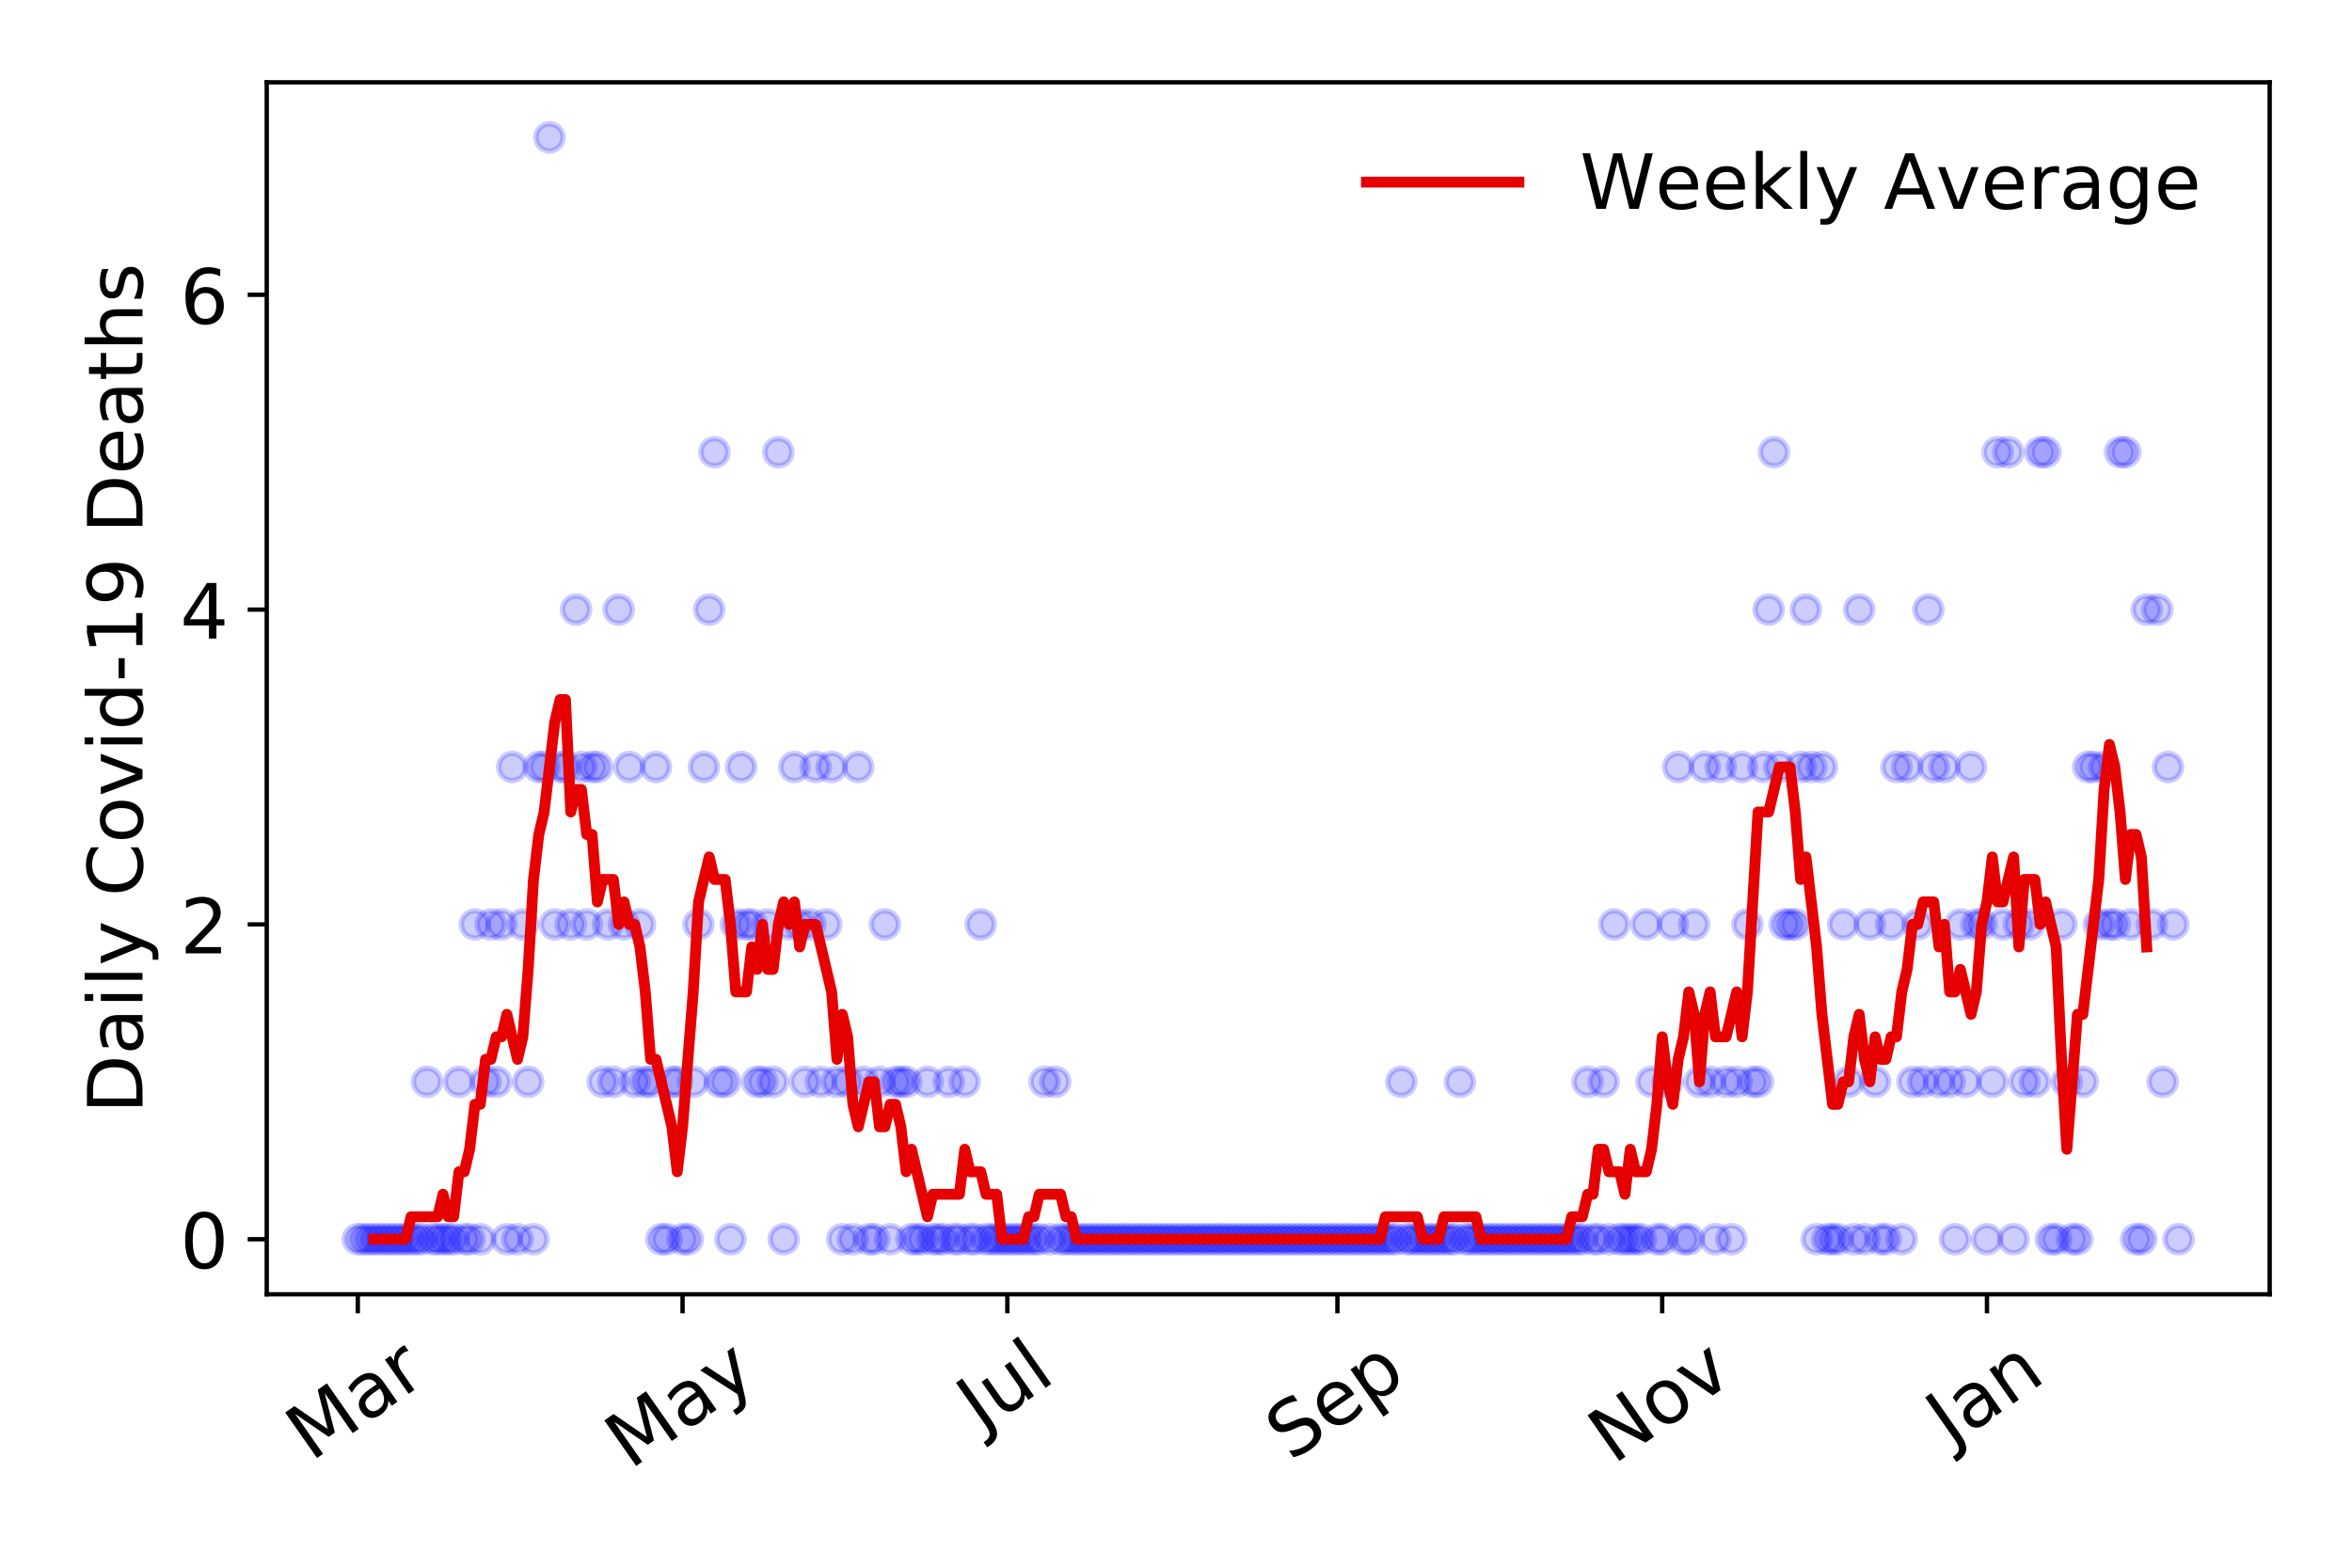 <?xml version="1.0" encoding="utf-8" standalone="no"?>
<!DOCTYPE svg PUBLIC "-//W3C//DTD SVG 1.1//EN"
  "http://www.w3.org/Graphics/SVG/1.1/DTD/svg11.dtd">
<!-- Created with matplotlib (https://matplotlib.org/) -->
<svg height="288pt" version="1.1" viewBox="0 0 432 288" width="432pt" xmlns="http://www.w3.org/2000/svg" xmlns:xlink="http://www.w3.org/1999/xlink">
 <defs>
  <style type="text/css">
*{stroke-linecap:butt;stroke-linejoin:round;}
  </style>
 </defs>
 <g id="figure_1">
  <g id="patch_1">
   <path d="M 0 288 
L 432 288 
L 432 0 
L 0 0 
z
" style="fill:#ffffff;"/>
  </g>
  <g id="axes_1">
   <g id="patch_2">
    <path d="M 48.995 237.778 
L 416.88 237.778 
L 416.88 15.12 
L 48.995 15.12 
z
" style="fill:#ffffff;"/>
   </g>
   <g id="matplotlib.axis_1">
    <g id="xtick_1">
     <g id="line2d_1">
      <defs>
       <path d="M 0 0 
L 0 3.5 
" id="ma3846a54d0" style="stroke:#000000;stroke-width:0.8;"/>
      </defs>
      <g>
       <use style="stroke:#000000;stroke-width:0.8;" x="65.717" xlink:href="#ma3846a54d0" y="237.778"/>
      </g>
     </g>
     <g id="text_1">
      <!-- Mar -->
      <defs>
       <path d="M 9.812 72.906 
L 24.516 72.906 
L 43.109 23.297 
L 61.812 72.906 
L 76.516 72.906 
L 76.516 0 
L 66.891 0 
L 66.891 64.016 
L 48.094 14.016 
L 38.188 14.016 
L 19.391 64.016 
L 19.391 0 
L 9.812 0 
z
" id="DejaVuSans-77"/>
       <path d="M 34.281 27.484 
Q 23.391 27.484 19.188 25 
Q 14.984 22.516 14.984 16.5 
Q 14.984 11.719 18.141 8.906 
Q 21.297 6.109 26.703 6.109 
Q 34.188 6.109 38.703 11.406 
Q 43.219 16.703 43.219 25.484 
L 43.219 27.484 
z
M 52.203 31.203 
L 52.203 0 
L 43.219 0 
L 43.219 8.297 
Q 40.141 3.328 35.547 0.953 
Q 30.953 -1.422 24.312 -1.422 
Q 15.922 -1.422 10.953 3.297 
Q 6 8.016 6 15.922 
Q 6 25.141 12.172 29.828 
Q 18.359 34.516 30.609 34.516 
L 43.219 34.516 
L 43.219 35.406 
Q 43.219 41.609 39.141 45 
Q 35.062 48.391 27.688 48.391 
Q 23 48.391 18.547 47.266 
Q 14.109 46.141 10.016 43.891 
L 10.016 52.203 
Q 14.938 54.109 19.578 55.047 
Q 24.219 56 28.609 56 
Q 40.484 56 46.344 49.844 
Q 52.203 43.703 52.203 31.203 
z
" id="DejaVuSans-97"/>
       <path d="M 41.109 46.297 
Q 39.594 47.172 37.812 47.578 
Q 36.031 48 33.891 48 
Q 26.266 48 22.188 43.047 
Q 18.109 38.094 18.109 28.812 
L 18.109 0 
L 9.078 0 
L 9.078 54.688 
L 18.109 54.688 
L 18.109 46.188 
Q 20.953 51.172 25.484 53.578 
Q 30.031 56 36.531 56 
Q 37.453 56 38.578 55.875 
Q 39.703 55.766 41.062 55.516 
z
" id="DejaVuSans-114"/>
      </defs>
      <g transform="translate(57.114 268.643)rotate(-35)scale(0.14 -0.14)">
       <use xlink:href="#DejaVuSans-77"/>
       <use x="86.279" xlink:href="#DejaVuSans-97"/>
       <use x="147.559" xlink:href="#DejaVuSans-114"/>
      </g>
     </g>
    </g>
    <g id="xtick_2">
     <g id="line2d_2">
      <g>
       <use style="stroke:#000000;stroke-width:0.8;" x="125.369" xlink:href="#ma3846a54d0" y="237.778"/>
      </g>
     </g>
     <g id="text_2">
      <!-- May -->
      <defs>
       <path d="M 32.172 -5.078 
Q 28.375 -14.844 24.75 -17.812 
Q 21.141 -20.797 15.094 -20.797 
L 7.906 -20.797 
L 7.906 -13.281 
L 13.188 -13.281 
Q 16.891 -13.281 18.938 -11.516 
Q 21 -9.766 23.484 -3.219 
L 25.094 0.875 
L 2.984 54.688 
L 12.5 54.688 
L 29.594 11.922 
L 46.688 54.688 
L 56.203 54.688 
z
" id="DejaVuSans-121"/>
      </defs>
      <g transform="translate(115.729 270.094)rotate(-35)scale(0.14 -0.14)">
       <use xlink:href="#DejaVuSans-77"/>
       <use x="86.279" xlink:href="#DejaVuSans-97"/>
       <use x="147.559" xlink:href="#DejaVuSans-121"/>
      </g>
     </g>
    </g>
    <g id="xtick_3">
     <g id="line2d_3">
      <g>
       <use style="stroke:#000000;stroke-width:0.8;" x="185.021" xlink:href="#ma3846a54d0" y="237.778"/>
      </g>
     </g>
     <g id="text_3">
      <!-- Jul -->
      <defs>
       <path d="M 9.812 72.906 
L 19.672 72.906 
L 19.672 5.078 
Q 19.672 -8.109 14.672 -14.062 
Q 9.672 -20.016 -1.422 -20.016 
L -5.172 -20.016 
L -5.172 -11.719 
L -2.094 -11.719 
Q 4.438 -11.719 7.125 -8.047 
Q 9.812 -4.391 9.812 5.078 
z
" id="DejaVuSans-74"/>
       <path d="M 8.5 21.578 
L 8.5 54.688 
L 17.484 54.688 
L 17.484 21.922 
Q 17.484 14.156 20.5 10.266 
Q 23.531 6.391 29.594 6.391 
Q 36.859 6.391 41.078 11.031 
Q 45.312 15.672 45.312 23.688 
L 45.312 54.688 
L 54.297 54.688 
L 54.297 0 
L 45.312 0 
L 45.312 8.406 
Q 42.047 3.422 37.719 1 
Q 33.406 -1.422 27.688 -1.422 
Q 18.266 -1.422 13.375 4.438 
Q 8.5 10.297 8.5 21.578 
z
M 31.109 56 
z
" id="DejaVuSans-117"/>
       <path d="M 9.422 75.984 
L 18.406 75.984 
L 18.406 0 
L 9.422 0 
z
" id="DejaVuSans-108"/>
      </defs>
      <g transform="translate(180.318 263.181)rotate(-35)scale(0.14 -0.14)">
       <use xlink:href="#DejaVuSans-74"/>
       <use x="29.492" xlink:href="#DejaVuSans-117"/>
       <use x="92.871" xlink:href="#DejaVuSans-108"/>
      </g>
     </g>
    </g>
    <g id="xtick_4">
     <g id="line2d_4">
      <g>
       <use style="stroke:#000000;stroke-width:0.8;" x="245.65" xlink:href="#ma3846a54d0" y="237.778"/>
      </g>
     </g>
     <g id="text_4">
      <!-- Sep -->
      <defs>
       <path d="M 53.516 70.516 
L 53.516 60.891 
Q 47.906 63.578 42.922 64.891 
Q 37.938 66.219 33.297 66.219 
Q 25.25 66.219 20.875 63.094 
Q 16.5 59.969 16.5 54.203 
Q 16.5 49.359 19.406 46.891 
Q 22.312 44.438 30.422 42.922 
L 36.375 41.703 
Q 47.406 39.594 52.656 34.297 
Q 57.906 29 57.906 20.125 
Q 57.906 9.516 50.797 4.047 
Q 43.703 -1.422 29.984 -1.422 
Q 24.812 -1.422 18.969 -0.25 
Q 13.141 0.922 6.891 3.219 
L 6.891 13.375 
Q 12.891 10.016 18.656 8.297 
Q 24.422 6.594 29.984 6.594 
Q 38.422 6.594 43.016 9.906 
Q 47.609 13.234 47.609 19.391 
Q 47.609 24.75 44.312 27.781 
Q 41.016 30.812 33.5 32.328 
L 27.484 33.5 
Q 16.453 35.688 11.516 40.375 
Q 6.594 45.062 6.594 53.422 
Q 6.594 63.094 13.406 68.656 
Q 20.219 74.219 32.172 74.219 
Q 37.312 74.219 42.625 73.281 
Q 47.953 72.359 53.516 70.516 
z
" id="DejaVuSans-83"/>
       <path d="M 56.203 29.594 
L 56.203 25.203 
L 14.891 25.203 
Q 15.484 15.922 20.484 11.062 
Q 25.484 6.203 34.422 6.203 
Q 39.594 6.203 44.453 7.469 
Q 49.312 8.734 54.109 11.281 
L 54.109 2.781 
Q 49.266 0.734 44.188 -0.344 
Q 39.109 -1.422 33.891 -1.422 
Q 20.797 -1.422 13.156 6.188 
Q 5.516 13.812 5.516 26.812 
Q 5.516 40.234 12.766 48.109 
Q 20.016 56 32.328 56 
Q 43.359 56 49.781 48.891 
Q 56.203 41.797 56.203 29.594 
z
M 47.219 32.234 
Q 47.125 39.594 43.094 43.984 
Q 39.062 48.391 32.422 48.391 
Q 24.906 48.391 20.391 44.141 
Q 15.875 39.891 15.188 32.172 
z
" id="DejaVuSans-101"/>
       <path d="M 18.109 8.203 
L 18.109 -20.797 
L 9.078 -20.797 
L 9.078 54.688 
L 18.109 54.688 
L 18.109 46.391 
Q 20.953 51.266 25.266 53.625 
Q 29.594 56 35.594 56 
Q 45.562 56 51.781 48.094 
Q 58.016 40.188 58.016 27.297 
Q 58.016 14.406 51.781 6.484 
Q 45.562 -1.422 35.594 -1.422 
Q 29.594 -1.422 25.266 0.953 
Q 20.953 3.328 18.109 8.203 
z
M 48.688 27.297 
Q 48.688 37.203 44.609 42.844 
Q 40.531 48.484 33.406 48.484 
Q 26.266 48.484 22.188 42.844 
Q 18.109 37.203 18.109 27.297 
Q 18.109 17.391 22.188 11.75 
Q 26.266 6.109 33.406 6.109 
Q 40.531 6.109 44.609 11.75 
Q 48.688 17.391 48.688 27.297 
z
" id="DejaVuSans-112"/>
      </defs>
      <g transform="translate(237.057 268.629)rotate(-35)scale(0.14 -0.14)">
       <use xlink:href="#DejaVuSans-83"/>
       <use x="63.477" xlink:href="#DejaVuSans-101"/>
       <use x="125" xlink:href="#DejaVuSans-112"/>
      </g>
     </g>
    </g>
    <g id="xtick_5">
     <g id="line2d_5">
      <g>
       <use style="stroke:#000000;stroke-width:0.8;" x="305.302" xlink:href="#ma3846a54d0" y="237.778"/>
      </g>
     </g>
     <g id="text_5">
      <!-- Nov -->
      <defs>
       <path d="M 9.812 72.906 
L 23.094 72.906 
L 55.422 11.922 
L 55.422 72.906 
L 64.984 72.906 
L 64.984 0 
L 51.703 0 
L 19.391 60.984 
L 19.391 0 
L 9.812 0 
z
" id="DejaVuSans-78"/>
       <path d="M 30.609 48.391 
Q 23.391 48.391 19.188 42.75 
Q 14.984 37.109 14.984 27.297 
Q 14.984 17.484 19.156 11.844 
Q 23.344 6.203 30.609 6.203 
Q 37.797 6.203 41.984 11.859 
Q 46.188 17.531 46.188 27.297 
Q 46.188 37.016 41.984 42.703 
Q 37.797 48.391 30.609 48.391 
z
M 30.609 56 
Q 42.328 56 49.016 48.375 
Q 55.719 40.766 55.719 27.297 
Q 55.719 13.875 49.016 6.219 
Q 42.328 -1.422 30.609 -1.422 
Q 18.844 -1.422 12.172 6.219 
Q 5.516 13.875 5.516 27.297 
Q 5.516 40.766 12.172 48.375 
Q 18.844 56 30.609 56 
z
" id="DejaVuSans-111"/>
       <path d="M 2.984 54.688 
L 12.5 54.688 
L 29.594 8.797 
L 46.688 54.688 
L 56.203 54.688 
L 35.688 0 
L 23.484 0 
z
" id="DejaVuSans-118"/>
      </defs>
      <g transform="translate(296.326 269.166)rotate(-35)scale(0.14 -0.14)">
       <use xlink:href="#DejaVuSans-78"/>
       <use x="74.805" xlink:href="#DejaVuSans-111"/>
       <use x="135.986" xlink:href="#DejaVuSans-118"/>
      </g>
     </g>
    </g>
    <g id="xtick_6">
     <g id="line2d_6">
      <g>
       <use style="stroke:#000000;stroke-width:0.8;" x="364.954" xlink:href="#ma3846a54d0" y="237.778"/>
      </g>
     </g>
     <g id="text_6">
      <!-- Jan -->
      <defs>
       <path d="M 54.891 33.016 
L 54.891 0 
L 45.906 0 
L 45.906 32.719 
Q 45.906 40.484 42.875 44.328 
Q 39.844 48.188 33.797 48.188 
Q 26.516 48.188 22.312 43.547 
Q 18.109 38.922 18.109 30.906 
L 18.109 0 
L 9.078 0 
L 9.078 54.688 
L 18.109 54.688 
L 18.109 46.188 
Q 21.344 51.125 25.703 53.562 
Q 30.078 56 35.797 56 
Q 45.219 56 50.047 50.172 
Q 54.891 44.344 54.891 33.016 
z
" id="DejaVuSans-110"/>
      </defs>
      <g transform="translate(358.33 265.871)rotate(-35)scale(0.14 -0.14)">
       <use xlink:href="#DejaVuSans-74"/>
       <use x="29.492" xlink:href="#DejaVuSans-97"/>
       <use x="90.771" xlink:href="#DejaVuSans-110"/>
      </g>
     </g>
    </g>
   </g>
   <g id="matplotlib.axis_2">
    <g id="ytick_1">
     <g id="line2d_7">
      <defs>
       <path d="M 0 0 
L -3.5 0 
" id="mc82efdf393" style="stroke:#000000;stroke-width:0.8;"/>
      </defs>
      <g>
       <use style="stroke:#000000;stroke-width:0.8;" x="48.995" xlink:href="#mc82efdf393" y="227.657"/>
      </g>
     </g>
     <g id="text_7">
      <!-- 0 -->
      <defs>
       <path d="M 31.781 66.406 
Q 24.172 66.406 20.328 58.906 
Q 16.5 51.422 16.5 36.375 
Q 16.5 21.391 20.328 13.891 
Q 24.172 6.391 31.781 6.391 
Q 39.453 6.391 43.281 13.891 
Q 47.125 21.391 47.125 36.375 
Q 47.125 51.422 43.281 58.906 
Q 39.453 66.406 31.781 66.406 
z
M 31.781 74.219 
Q 44.047 74.219 50.516 64.516 
Q 56.984 54.828 56.984 36.375 
Q 56.984 17.969 50.516 8.266 
Q 44.047 -1.422 31.781 -1.422 
Q 19.531 -1.422 13.062 8.266 
Q 6.594 17.969 6.594 36.375 
Q 6.594 54.828 13.062 64.516 
Q 19.531 74.219 31.781 74.219 
z
" id="DejaVuSans-48"/>
      </defs>
      <g transform="translate(33.087 232.976)scale(0.14 -0.14)">
       <use xlink:href="#DejaVuSans-48"/>
      </g>
     </g>
    </g>
    <g id="ytick_2">
     <g id="line2d_8">
      <g>
       <use style="stroke:#000000;stroke-width:0.8;" x="48.995" xlink:href="#mc82efdf393" y="169.824"/>
      </g>
     </g>
     <g id="text_8">
      <!-- 2 -->
      <defs>
       <path d="M 19.188 8.297 
L 53.609 8.297 
L 53.609 0 
L 7.328 0 
L 7.328 8.297 
Q 12.938 14.109 22.625 23.891 
Q 32.328 33.688 34.812 36.531 
Q 39.547 41.844 41.422 45.531 
Q 43.312 49.219 43.312 52.781 
Q 43.312 58.594 39.234 62.25 
Q 35.156 65.922 28.609 65.922 
Q 23.969 65.922 18.812 64.312 
Q 13.672 62.703 7.812 59.422 
L 7.812 69.391 
Q 13.766 71.781 18.938 73 
Q 24.125 74.219 28.422 74.219 
Q 39.75 74.219 46.484 68.547 
Q 53.219 62.891 53.219 53.422 
Q 53.219 48.922 51.531 44.891 
Q 49.859 40.875 45.406 35.406 
Q 44.188 33.984 37.641 27.219 
Q 31.109 20.453 19.188 8.297 
z
" id="DejaVuSans-50"/>
      </defs>
      <g transform="translate(33.087 175.143)scale(0.14 -0.14)">
       <use xlink:href="#DejaVuSans-50"/>
      </g>
     </g>
    </g>
    <g id="ytick_3">
     <g id="line2d_9">
      <g>
       <use style="stroke:#000000;stroke-width:0.8;" x="48.995" xlink:href="#mc82efdf393" y="111.991"/>
      </g>
     </g>
     <g id="text_9">
      <!-- 4 -->
      <defs>
       <path d="M 37.797 64.312 
L 12.891 25.391 
L 37.797 25.391 
z
M 35.203 72.906 
L 47.609 72.906 
L 47.609 25.391 
L 58.016 25.391 
L 58.016 17.188 
L 47.609 17.188 
L 47.609 0 
L 37.797 0 
L 37.797 17.188 
L 4.891 17.188 
L 4.891 26.703 
z
" id="DejaVuSans-52"/>
      </defs>
      <g transform="translate(33.087 117.31)scale(0.14 -0.14)">
       <use xlink:href="#DejaVuSans-52"/>
      </g>
     </g>
    </g>
    <g id="ytick_4">
     <g id="line2d_10">
      <g>
       <use style="stroke:#000000;stroke-width:0.8;" x="48.995" xlink:href="#mc82efdf393" y="54.157"/>
      </g>
     </g>
     <g id="text_10">
      <!-- 6 -->
      <defs>
       <path d="M 33.016 40.375 
Q 26.375 40.375 22.484 35.828 
Q 18.609 31.297 18.609 23.391 
Q 18.609 15.531 22.484 10.953 
Q 26.375 6.391 33.016 6.391 
Q 39.656 6.391 43.531 10.953 
Q 47.406 15.531 47.406 23.391 
Q 47.406 31.297 43.531 35.828 
Q 39.656 40.375 33.016 40.375 
z
M 52.594 71.297 
L 52.594 62.312 
Q 48.875 64.062 45.094 64.984 
Q 41.312 65.922 37.594 65.922 
Q 27.828 65.922 22.672 59.328 
Q 17.531 52.734 16.797 39.406 
Q 19.672 43.656 24.016 45.922 
Q 28.375 48.188 33.594 48.188 
Q 44.578 48.188 50.953 41.516 
Q 57.328 34.859 57.328 23.391 
Q 57.328 12.156 50.688 5.359 
Q 44.047 -1.422 33.016 -1.422 
Q 20.359 -1.422 13.672 8.266 
Q 6.984 17.969 6.984 36.375 
Q 6.984 53.656 15.188 63.938 
Q 23.391 74.219 37.203 74.219 
Q 40.922 74.219 44.703 73.484 
Q 48.484 72.75 52.594 71.297 
z
" id="DejaVuSans-54"/>
      </defs>
      <g transform="translate(33.087 59.476)scale(0.14 -0.14)">
       <use xlink:href="#DejaVuSans-54"/>
      </g>
     </g>
    </g>
    <g id="text_11">
     <!-- Daily Covid-19 Deaths -->
     <defs>
      <path d="M 19.672 64.797 
L 19.672 8.109 
L 31.594 8.109 
Q 46.688 8.109 53.688 14.938 
Q 60.688 21.781 60.688 36.531 
Q 60.688 51.172 53.688 57.984 
Q 46.688 64.797 31.594 64.797 
z
M 9.812 72.906 
L 30.078 72.906 
Q 51.266 72.906 61.172 64.094 
Q 71.094 55.281 71.094 36.531 
Q 71.094 17.672 61.125 8.828 
Q 51.172 0 30.078 0 
L 9.812 0 
z
" id="DejaVuSans-68"/>
      <path d="M 9.422 54.688 
L 18.406 54.688 
L 18.406 0 
L 9.422 0 
z
M 9.422 75.984 
L 18.406 75.984 
L 18.406 64.594 
L 9.422 64.594 
z
" id="DejaVuSans-105"/>
      <path id="DejaVuSans-32"/>
      <path d="M 64.406 67.281 
L 64.406 56.891 
Q 59.422 61.531 53.781 63.812 
Q 48.141 66.109 41.797 66.109 
Q 29.297 66.109 22.656 58.469 
Q 16.016 50.828 16.016 36.375 
Q 16.016 21.969 22.656 14.328 
Q 29.297 6.688 41.797 6.688 
Q 48.141 6.688 53.781 8.984 
Q 59.422 11.281 64.406 15.922 
L 64.406 5.609 
Q 59.234 2.094 53.438 0.328 
Q 47.656 -1.422 41.219 -1.422 
Q 24.656 -1.422 15.125 8.703 
Q 5.609 18.844 5.609 36.375 
Q 5.609 53.953 15.125 64.078 
Q 24.656 74.219 41.219 74.219 
Q 47.75 74.219 53.531 72.484 
Q 59.328 70.75 64.406 67.281 
z
" id="DejaVuSans-67"/>
      <path d="M 45.406 46.391 
L 45.406 75.984 
L 54.391 75.984 
L 54.391 0 
L 45.406 0 
L 45.406 8.203 
Q 42.578 3.328 38.25 0.953 
Q 33.938 -1.422 27.875 -1.422 
Q 17.969 -1.422 11.734 6.484 
Q 5.516 14.406 5.516 27.297 
Q 5.516 40.188 11.734 48.094 
Q 17.969 56 27.875 56 
Q 33.938 56 38.25 53.625 
Q 42.578 51.266 45.406 46.391 
z
M 14.797 27.297 
Q 14.797 17.391 18.875 11.75 
Q 22.953 6.109 30.078 6.109 
Q 37.203 6.109 41.297 11.75 
Q 45.406 17.391 45.406 27.297 
Q 45.406 37.203 41.297 42.844 
Q 37.203 48.484 30.078 48.484 
Q 22.953 48.484 18.875 42.844 
Q 14.797 37.203 14.797 27.297 
z
" id="DejaVuSans-100"/>
      <path d="M 4.891 31.391 
L 31.203 31.391 
L 31.203 23.391 
L 4.891 23.391 
z
" id="DejaVuSans-45"/>
      <path d="M 12.406 8.297 
L 28.516 8.297 
L 28.516 63.922 
L 10.984 60.406 
L 10.984 69.391 
L 28.422 72.906 
L 38.281 72.906 
L 38.281 8.297 
L 54.391 8.297 
L 54.391 0 
L 12.406 0 
z
" id="DejaVuSans-49"/>
      <path d="M 10.984 1.516 
L 10.984 10.5 
Q 14.703 8.734 18.5 7.812 
Q 22.312 6.891 25.984 6.891 
Q 35.75 6.891 40.891 13.453 
Q 46.047 20.016 46.781 33.406 
Q 43.953 29.203 39.594 26.953 
Q 35.25 24.703 29.984 24.703 
Q 19.047 24.703 12.672 31.312 
Q 6.297 37.938 6.297 49.422 
Q 6.297 60.641 12.938 67.422 
Q 19.578 74.219 30.609 74.219 
Q 43.266 74.219 49.922 64.516 
Q 56.594 54.828 56.594 36.375 
Q 56.594 19.141 48.406 8.859 
Q 40.234 -1.422 26.422 -1.422 
Q 22.703 -1.422 18.891 -0.688 
Q 15.094 0.047 10.984 1.516 
z
M 30.609 32.422 
Q 37.25 32.422 41.125 36.953 
Q 45.016 41.5 45.016 49.422 
Q 45.016 57.281 41.125 61.844 
Q 37.25 66.406 30.609 66.406 
Q 23.969 66.406 20.094 61.844 
Q 16.219 57.281 16.219 49.422 
Q 16.219 41.5 20.094 36.953 
Q 23.969 32.422 30.609 32.422 
z
" id="DejaVuSans-57"/>
      <path d="M 18.312 70.219 
L 18.312 54.688 
L 36.812 54.688 
L 36.812 47.703 
L 18.312 47.703 
L 18.312 18.016 
Q 18.312 11.328 20.141 9.422 
Q 21.969 7.516 27.594 7.516 
L 36.812 7.516 
L 36.812 0 
L 27.594 0 
Q 17.188 0 13.234 3.875 
Q 9.281 7.766 9.281 18.016 
L 9.281 47.703 
L 2.688 47.703 
L 2.688 54.688 
L 9.281 54.688 
L 9.281 70.219 
z
" id="DejaVuSans-116"/>
      <path d="M 54.891 33.016 
L 54.891 0 
L 45.906 0 
L 45.906 32.719 
Q 45.906 40.484 42.875 44.328 
Q 39.844 48.188 33.797 48.188 
Q 26.516 48.188 22.312 43.547 
Q 18.109 38.922 18.109 30.906 
L 18.109 0 
L 9.078 0 
L 9.078 75.984 
L 18.109 75.984 
L 18.109 46.188 
Q 21.344 51.125 25.703 53.562 
Q 30.078 56 35.797 56 
Q 45.219 56 50.047 50.172 
Q 54.891 44.344 54.891 33.016 
z
" id="DejaVuSans-104"/>
      <path d="M 44.281 53.078 
L 44.281 44.578 
Q 40.484 46.531 36.375 47.5 
Q 32.281 48.484 27.875 48.484 
Q 21.188 48.484 17.844 46.438 
Q 14.5 44.391 14.5 40.281 
Q 14.5 37.156 16.891 35.375 
Q 19.281 33.594 26.516 31.984 
L 29.594 31.297 
Q 39.156 29.25 43.188 25.516 
Q 47.219 21.781 47.219 15.094 
Q 47.219 7.469 41.188 3.016 
Q 35.156 -1.422 24.609 -1.422 
Q 20.219 -1.422 15.453 -0.562 
Q 10.688 0.297 5.422 2 
L 5.422 11.281 
Q 10.406 8.688 15.234 7.391 
Q 20.062 6.109 24.812 6.109 
Q 31.156 6.109 34.562 8.281 
Q 37.984 10.453 37.984 14.406 
Q 37.984 18.062 35.516 20.016 
Q 33.062 21.969 24.703 23.781 
L 21.578 24.516 
Q 13.234 26.266 9.516 29.906 
Q 5.812 33.547 5.812 39.891 
Q 5.812 47.609 11.281 51.797 
Q 16.75 56 26.812 56 
Q 31.781 56 36.172 55.266 
Q 40.578 54.547 44.281 53.078 
z
" id="DejaVuSans-115"/>
     </defs>
     <g transform="translate(26.176 204.56)rotate(-90)scale(0.14 -0.14)">
      <use xlink:href="#DejaVuSans-68"/>
      <use x="77.002" xlink:href="#DejaVuSans-97"/>
      <use x="138.281" xlink:href="#DejaVuSans-105"/>
      <use x="166.064" xlink:href="#DejaVuSans-108"/>
      <use x="193.848" xlink:href="#DejaVuSans-121"/>
      <use x="253.027" xlink:href="#DejaVuSans-32"/>
      <use x="284.814" xlink:href="#DejaVuSans-67"/>
      <use x="354.639" xlink:href="#DejaVuSans-111"/>
      <use x="415.82" xlink:href="#DejaVuSans-118"/>
      <use x="475" xlink:href="#DejaVuSans-105"/>
      <use x="502.783" xlink:href="#DejaVuSans-100"/>
      <use x="566.26" xlink:href="#DejaVuSans-45"/>
      <use x="602.344" xlink:href="#DejaVuSans-49"/>
      <use x="665.967" xlink:href="#DejaVuSans-57"/>
      <use x="729.59" xlink:href="#DejaVuSans-32"/>
      <use x="761.377" xlink:href="#DejaVuSans-68"/>
      <use x="838.379" xlink:href="#DejaVuSans-101"/>
      <use x="899.902" xlink:href="#DejaVuSans-97"/>
      <use x="961.182" xlink:href="#DejaVuSans-116"/>
      <use x="1000.391" xlink:href="#DejaVuSans-104"/>
      <use x="1063.77" xlink:href="#DejaVuSans-115"/>
     </g>
    </g>
   </g>
   <g id="line2d_11">
    <defs>
     <path d="M 0 2.5 
C 0.663 2.5 1.299 2.237 1.768 1.768 
C 2.237 1.299 2.5 0.663 2.5 0 
C 2.5 -0.663 2.237 -1.299 1.768 -1.768 
C 1.299 -2.237 0.663 -2.5 0 -2.5 
C -0.663 -2.5 -1.299 -2.237 -1.768 -1.768 
C -2.237 -1.299 -2.5 -0.663 -2.5 0 
C -2.5 0.663 -2.237 1.299 -1.768 1.768 
C -1.299 2.237 -0.663 2.5 0 2.5 
z
" id="m5b7838f917" style="stroke:#0000ff;stroke-opacity:0.2;"/>
    </defs>
    <g clip-path="url(#p4efebf7c7d)">
     <use style="fill:#0000ff;fill-opacity:0.2;stroke:#0000ff;stroke-opacity:0.2;" x="65.717" xlink:href="#m5b7838f917" y="227.657"/>
     <use style="fill:#0000ff;fill-opacity:0.2;stroke:#0000ff;stroke-opacity:0.2;" x="66.695" xlink:href="#m5b7838f917" y="227.657"/>
     <use style="fill:#0000ff;fill-opacity:0.2;stroke:#0000ff;stroke-opacity:0.2;" x="67.673" xlink:href="#m5b7838f917" y="227.657"/>
     <use style="fill:#0000ff;fill-opacity:0.2;stroke:#0000ff;stroke-opacity:0.2;" x="68.651" xlink:href="#m5b7838f917" y="227.657"/>
     <use style="fill:#0000ff;fill-opacity:0.2;stroke:#0000ff;stroke-opacity:0.2;" x="69.629" xlink:href="#m5b7838f917" y="227.657"/>
     <use style="fill:#0000ff;fill-opacity:0.2;stroke:#0000ff;stroke-opacity:0.2;" x="70.607" xlink:href="#m5b7838f917" y="227.657"/>
     <use style="fill:#0000ff;fill-opacity:0.2;stroke:#0000ff;stroke-opacity:0.2;" x="71.584" xlink:href="#m5b7838f917" y="227.657"/>
     <use style="fill:#0000ff;fill-opacity:0.2;stroke:#0000ff;stroke-opacity:0.2;" x="72.562" xlink:href="#m5b7838f917" y="227.657"/>
     <use style="fill:#0000ff;fill-opacity:0.2;stroke:#0000ff;stroke-opacity:0.2;" x="73.54" xlink:href="#m5b7838f917" y="227.657"/>
     <use style="fill:#0000ff;fill-opacity:0.2;stroke:#0000ff;stroke-opacity:0.2;" x="74.518" xlink:href="#m5b7838f917" y="227.657"/>
     <use style="fill:#0000ff;fill-opacity:0.2;stroke:#0000ff;stroke-opacity:0.2;" x="75.496" xlink:href="#m5b7838f917" y="227.657"/>
     <use style="fill:#0000ff;fill-opacity:0.2;stroke:#0000ff;stroke-opacity:0.2;" x="76.474" xlink:href="#m5b7838f917" y="227.657"/>
     <use style="fill:#0000ff;fill-opacity:0.2;stroke:#0000ff;stroke-opacity:0.2;" x="77.452" xlink:href="#m5b7838f917" y="227.657"/>
     <use style="fill:#0000ff;fill-opacity:0.2;stroke:#0000ff;stroke-opacity:0.2;" x="78.43" xlink:href="#m5b7838f917" y="198.741"/>
     <use style="fill:#0000ff;fill-opacity:0.2;stroke:#0000ff;stroke-opacity:0.2;" x="79.408" xlink:href="#m5b7838f917" y="227.657"/>
     <use style="fill:#0000ff;fill-opacity:0.2;stroke:#0000ff;stroke-opacity:0.2;" x="80.386" xlink:href="#m5b7838f917" y="227.657"/>
     <use style="fill:#0000ff;fill-opacity:0.2;stroke:#0000ff;stroke-opacity:0.2;" x="81.363" xlink:href="#m5b7838f917" y="227.657"/>
     <use style="fill:#0000ff;fill-opacity:0.2;stroke:#0000ff;stroke-opacity:0.2;" x="82.341" xlink:href="#m5b7838f917" y="227.657"/>
     <use style="fill:#0000ff;fill-opacity:0.2;stroke:#0000ff;stroke-opacity:0.2;" x="83.319" xlink:href="#m5b7838f917" y="227.657"/>
     <use style="fill:#0000ff;fill-opacity:0.2;stroke:#0000ff;stroke-opacity:0.2;" x="84.297" xlink:href="#m5b7838f917" y="198.741"/>
     <use style="fill:#0000ff;fill-opacity:0.2;stroke:#0000ff;stroke-opacity:0.2;" x="85.275" xlink:href="#m5b7838f917" y="227.657"/>
     <use style="fill:#0000ff;fill-opacity:0.2;stroke:#0000ff;stroke-opacity:0.2;" x="86.253" xlink:href="#m5b7838f917" y="227.657"/>
     <use style="fill:#0000ff;fill-opacity:0.2;stroke:#0000ff;stroke-opacity:0.2;" x="87.231" xlink:href="#m5b7838f917" y="169.824"/>
     <use style="fill:#0000ff;fill-opacity:0.2;stroke:#0000ff;stroke-opacity:0.2;" x="88.209" xlink:href="#m5b7838f917" y="227.657"/>
     <use style="fill:#0000ff;fill-opacity:0.2;stroke:#0000ff;stroke-opacity:0.2;" x="89.187" xlink:href="#m5b7838f917" y="198.741"/>
     <use style="fill:#0000ff;fill-opacity:0.2;stroke:#0000ff;stroke-opacity:0.2;" x="90.164" xlink:href="#m5b7838f917" y="169.824"/>
     <use style="fill:#0000ff;fill-opacity:0.2;stroke:#0000ff;stroke-opacity:0.2;" x="91.142" xlink:href="#m5b7838f917" y="198.741"/>
     <use style="fill:#0000ff;fill-opacity:0.2;stroke:#0000ff;stroke-opacity:0.2;" x="92.12" xlink:href="#m5b7838f917" y="169.824"/>
     <use style="fill:#0000ff;fill-opacity:0.2;stroke:#0000ff;stroke-opacity:0.2;" x="93.098" xlink:href="#m5b7838f917" y="227.657"/>
     <use style="fill:#0000ff;fill-opacity:0.2;stroke:#0000ff;stroke-opacity:0.2;" x="94.076" xlink:href="#m5b7838f917" y="140.907"/>
     <use style="fill:#0000ff;fill-opacity:0.2;stroke:#0000ff;stroke-opacity:0.2;" x="95.054" xlink:href="#m5b7838f917" y="227.657"/>
     <use style="fill:#0000ff;fill-opacity:0.2;stroke:#0000ff;stroke-opacity:0.2;" x="96.032" xlink:href="#m5b7838f917" y="169.824"/>
     <use style="fill:#0000ff;fill-opacity:0.2;stroke:#0000ff;stroke-opacity:0.2;" x="97.01" xlink:href="#m5b7838f917" y="198.741"/>
     <use style="fill:#0000ff;fill-opacity:0.2;stroke:#0000ff;stroke-opacity:0.2;" x="97.988" xlink:href="#m5b7838f917" y="227.657"/>
     <use style="fill:#0000ff;fill-opacity:0.2;stroke:#0000ff;stroke-opacity:0.2;" x="98.966" xlink:href="#m5b7838f917" y="140.907"/>
     <use style="fill:#0000ff;fill-opacity:0.2;stroke:#0000ff;stroke-opacity:0.2;" x="99.943" xlink:href="#m5b7838f917" y="140.907"/>
     <use style="fill:#0000ff;fill-opacity:0.2;stroke:#0000ff;stroke-opacity:0.2;" x="100.921" xlink:href="#m5b7838f917" y="25.241"/>
     <use style="fill:#0000ff;fill-opacity:0.2;stroke:#0000ff;stroke-opacity:0.2;" x="101.899" xlink:href="#m5b7838f917" y="169.824"/>
     <use style="fill:#0000ff;fill-opacity:0.2;stroke:#0000ff;stroke-opacity:0.2;" x="102.877" xlink:href="#m5b7838f917" y="140.907"/>
     <use style="fill:#0000ff;fill-opacity:0.2;stroke:#0000ff;stroke-opacity:0.2;" x="103.855" xlink:href="#m5b7838f917" y="140.907"/>
     <use style="fill:#0000ff;fill-opacity:0.2;stroke:#0000ff;stroke-opacity:0.2;" x="104.833" xlink:href="#m5b7838f917" y="169.824"/>
     <use style="fill:#0000ff;fill-opacity:0.2;stroke:#0000ff;stroke-opacity:0.2;" x="105.811" xlink:href="#m5b7838f917" y="111.991"/>
     <use style="fill:#0000ff;fill-opacity:0.2;stroke:#0000ff;stroke-opacity:0.2;" x="106.789" xlink:href="#m5b7838f917" y="140.907"/>
     <use style="fill:#0000ff;fill-opacity:0.2;stroke:#0000ff;stroke-opacity:0.2;" x="107.767" xlink:href="#m5b7838f917" y="169.824"/>
     <use style="fill:#0000ff;fill-opacity:0.2;stroke:#0000ff;stroke-opacity:0.2;" x="108.745" xlink:href="#m5b7838f917" y="140.907"/>
     <use style="fill:#0000ff;fill-opacity:0.2;stroke:#0000ff;stroke-opacity:0.2;" x="109.722" xlink:href="#m5b7838f917" y="140.907"/>
     <use style="fill:#0000ff;fill-opacity:0.2;stroke:#0000ff;stroke-opacity:0.2;" x="110.7" xlink:href="#m5b7838f917" y="198.741"/>
     <use style="fill:#0000ff;fill-opacity:0.2;stroke:#0000ff;stroke-opacity:0.2;" x="111.678" xlink:href="#m5b7838f917" y="169.824"/>
     <use style="fill:#0000ff;fill-opacity:0.2;stroke:#0000ff;stroke-opacity:0.2;" x="112.656" xlink:href="#m5b7838f917" y="198.741"/>
     <use style="fill:#0000ff;fill-opacity:0.2;stroke:#0000ff;stroke-opacity:0.2;" x="113.634" xlink:href="#m5b7838f917" y="111.991"/>
     <use style="fill:#0000ff;fill-opacity:0.2;stroke:#0000ff;stroke-opacity:0.2;" x="114.612" xlink:href="#m5b7838f917" y="169.824"/>
     <use style="fill:#0000ff;fill-opacity:0.2;stroke:#0000ff;stroke-opacity:0.2;" x="115.59" xlink:href="#m5b7838f917" y="140.907"/>
     <use style="fill:#0000ff;fill-opacity:0.2;stroke:#0000ff;stroke-opacity:0.2;" x="116.568" xlink:href="#m5b7838f917" y="198.741"/>
     <use style="fill:#0000ff;fill-opacity:0.2;stroke:#0000ff;stroke-opacity:0.2;" x="117.546" xlink:href="#m5b7838f917" y="169.824"/>
     <use style="fill:#0000ff;fill-opacity:0.2;stroke:#0000ff;stroke-opacity:0.2;" x="118.524" xlink:href="#m5b7838f917" y="198.741"/>
     <use style="fill:#0000ff;fill-opacity:0.2;stroke:#0000ff;stroke-opacity:0.2;" x="119.501" xlink:href="#m5b7838f917" y="198.741"/>
     <use style="fill:#0000ff;fill-opacity:0.2;stroke:#0000ff;stroke-opacity:0.2;" x="120.479" xlink:href="#m5b7838f917" y="140.907"/>
     <use style="fill:#0000ff;fill-opacity:0.2;stroke:#0000ff;stroke-opacity:0.2;" x="121.457" xlink:href="#m5b7838f917" y="227.657"/>
     <use style="fill:#0000ff;fill-opacity:0.2;stroke:#0000ff;stroke-opacity:0.2;" x="122.435" xlink:href="#m5b7838f917" y="227.657"/>
     <use style="fill:#0000ff;fill-opacity:0.2;stroke:#0000ff;stroke-opacity:0.2;" x="123.413" xlink:href="#m5b7838f917" y="198.741"/>
     <use style="fill:#0000ff;fill-opacity:0.2;stroke:#0000ff;stroke-opacity:0.2;" x="124.391" xlink:href="#m5b7838f917" y="198.741"/>
     <use style="fill:#0000ff;fill-opacity:0.2;stroke:#0000ff;stroke-opacity:0.2;" x="125.369" xlink:href="#m5b7838f917" y="227.657"/>
     <use style="fill:#0000ff;fill-opacity:0.2;stroke:#0000ff;stroke-opacity:0.2;" x="126.347" xlink:href="#m5b7838f917" y="227.657"/>
     <use style="fill:#0000ff;fill-opacity:0.2;stroke:#0000ff;stroke-opacity:0.2;" x="127.325" xlink:href="#m5b7838f917" y="198.741"/>
     <use style="fill:#0000ff;fill-opacity:0.2;stroke:#0000ff;stroke-opacity:0.2;" x="128.302" xlink:href="#m5b7838f917" y="169.824"/>
     <use style="fill:#0000ff;fill-opacity:0.2;stroke:#0000ff;stroke-opacity:0.2;" x="129.28" xlink:href="#m5b7838f917" y="140.907"/>
     <use style="fill:#0000ff;fill-opacity:0.2;stroke:#0000ff;stroke-opacity:0.2;" x="130.258" xlink:href="#m5b7838f917" y="111.991"/>
     <use style="fill:#0000ff;fill-opacity:0.2;stroke:#0000ff;stroke-opacity:0.2;" x="131.236" xlink:href="#m5b7838f917" y="83.074"/>
     <use style="fill:#0000ff;fill-opacity:0.2;stroke:#0000ff;stroke-opacity:0.2;" x="132.214" xlink:href="#m5b7838f917" y="198.741"/>
     <use style="fill:#0000ff;fill-opacity:0.2;stroke:#0000ff;stroke-opacity:0.2;" x="133.192" xlink:href="#m5b7838f917" y="198.741"/>
     <use style="fill:#0000ff;fill-opacity:0.2;stroke:#0000ff;stroke-opacity:0.2;" x="134.17" xlink:href="#m5b7838f917" y="227.657"/>
     <use style="fill:#0000ff;fill-opacity:0.2;stroke:#0000ff;stroke-opacity:0.2;" x="135.148" xlink:href="#m5b7838f917" y="169.824"/>
     <use style="fill:#0000ff;fill-opacity:0.2;stroke:#0000ff;stroke-opacity:0.2;" x="136.126" xlink:href="#m5b7838f917" y="140.907"/>
     <use style="fill:#0000ff;fill-opacity:0.2;stroke:#0000ff;stroke-opacity:0.2;" x="137.104" xlink:href="#m5b7838f917" y="169.824"/>
     <use style="fill:#0000ff;fill-opacity:0.2;stroke:#0000ff;stroke-opacity:0.2;" x="138.081" xlink:href="#m5b7838f917" y="169.824"/>
     <use style="fill:#0000ff;fill-opacity:0.2;stroke:#0000ff;stroke-opacity:0.2;" x="139.059" xlink:href="#m5b7838f917" y="198.741"/>
     <use style="fill:#0000ff;fill-opacity:0.2;stroke:#0000ff;stroke-opacity:0.2;" x="140.037" xlink:href="#m5b7838f917" y="198.741"/>
     <use style="fill:#0000ff;fill-opacity:0.2;stroke:#0000ff;stroke-opacity:0.2;" x="141.015" xlink:href="#m5b7838f917" y="169.824"/>
     <use style="fill:#0000ff;fill-opacity:0.2;stroke:#0000ff;stroke-opacity:0.2;" x="141.993" xlink:href="#m5b7838f917" y="198.741"/>
     <use style="fill:#0000ff;fill-opacity:0.2;stroke:#0000ff;stroke-opacity:0.2;" x="142.971" xlink:href="#m5b7838f917" y="83.074"/>
     <use style="fill:#0000ff;fill-opacity:0.2;stroke:#0000ff;stroke-opacity:0.2;" x="143.949" xlink:href="#m5b7838f917" y="227.657"/>
     <use style="fill:#0000ff;fill-opacity:0.2;stroke:#0000ff;stroke-opacity:0.2;" x="144.927" xlink:href="#m5b7838f917" y="169.824"/>
     <use style="fill:#0000ff;fill-opacity:0.2;stroke:#0000ff;stroke-opacity:0.2;" x="145.905" xlink:href="#m5b7838f917" y="140.907"/>
     <use style="fill:#0000ff;fill-opacity:0.2;stroke:#0000ff;stroke-opacity:0.2;" x="146.883" xlink:href="#m5b7838f917" y="169.824"/>
     <use style="fill:#0000ff;fill-opacity:0.2;stroke:#0000ff;stroke-opacity:0.2;" x="147.86" xlink:href="#m5b7838f917" y="198.741"/>
     <use style="fill:#0000ff;fill-opacity:0.2;stroke:#0000ff;stroke-opacity:0.2;" x="148.838" xlink:href="#m5b7838f917" y="169.824"/>
     <use style="fill:#0000ff;fill-opacity:0.2;stroke:#0000ff;stroke-opacity:0.2;" x="149.816" xlink:href="#m5b7838f917" y="140.907"/>
     <use style="fill:#0000ff;fill-opacity:0.2;stroke:#0000ff;stroke-opacity:0.2;" x="150.794" xlink:href="#m5b7838f917" y="198.741"/>
     <use style="fill:#0000ff;fill-opacity:0.2;stroke:#0000ff;stroke-opacity:0.2;" x="151.772" xlink:href="#m5b7838f917" y="169.824"/>
     <use style="fill:#0000ff;fill-opacity:0.2;stroke:#0000ff;stroke-opacity:0.2;" x="152.75" xlink:href="#m5b7838f917" y="140.907"/>
     <use style="fill:#0000ff;fill-opacity:0.2;stroke:#0000ff;stroke-opacity:0.2;" x="153.728" xlink:href="#m5b7838f917" y="198.741"/>
     <use style="fill:#0000ff;fill-opacity:0.2;stroke:#0000ff;stroke-opacity:0.2;" x="154.706" xlink:href="#m5b7838f917" y="227.657"/>
     <use style="fill:#0000ff;fill-opacity:0.2;stroke:#0000ff;stroke-opacity:0.2;" x="155.684" xlink:href="#m5b7838f917" y="198.741"/>
     <use style="fill:#0000ff;fill-opacity:0.2;stroke:#0000ff;stroke-opacity:0.2;" x="156.662" xlink:href="#m5b7838f917" y="227.657"/>
     <use style="fill:#0000ff;fill-opacity:0.2;stroke:#0000ff;stroke-opacity:0.2;" x="157.639" xlink:href="#m5b7838f917" y="140.907"/>
     <use style="fill:#0000ff;fill-opacity:0.2;stroke:#0000ff;stroke-opacity:0.2;" x="158.617" xlink:href="#m5b7838f917" y="198.741"/>
     <use style="fill:#0000ff;fill-opacity:0.2;stroke:#0000ff;stroke-opacity:0.2;" x="159.595" xlink:href="#m5b7838f917" y="227.657"/>
     <use style="fill:#0000ff;fill-opacity:0.2;stroke:#0000ff;stroke-opacity:0.2;" x="160.573" xlink:href="#m5b7838f917" y="227.657"/>
     <use style="fill:#0000ff;fill-opacity:0.2;stroke:#0000ff;stroke-opacity:0.2;" x="161.551" xlink:href="#m5b7838f917" y="198.741"/>
     <use style="fill:#0000ff;fill-opacity:0.2;stroke:#0000ff;stroke-opacity:0.2;" x="162.529" xlink:href="#m5b7838f917" y="169.824"/>
     <use style="fill:#0000ff;fill-opacity:0.2;stroke:#0000ff;stroke-opacity:0.2;" x="163.507" xlink:href="#m5b7838f917" y="227.657"/>
     <use style="fill:#0000ff;fill-opacity:0.2;stroke:#0000ff;stroke-opacity:0.2;" x="164.485" xlink:href="#m5b7838f917" y="198.741"/>
     <use style="fill:#0000ff;fill-opacity:0.2;stroke:#0000ff;stroke-opacity:0.2;" x="165.463" xlink:href="#m5b7838f917" y="198.741"/>
     <use style="fill:#0000ff;fill-opacity:0.2;stroke:#0000ff;stroke-opacity:0.2;" x="166.44" xlink:href="#m5b7838f917" y="198.741"/>
     <use style="fill:#0000ff;fill-opacity:0.2;stroke:#0000ff;stroke-opacity:0.2;" x="167.418" xlink:href="#m5b7838f917" y="227.657"/>
     <use style="fill:#0000ff;fill-opacity:0.2;stroke:#0000ff;stroke-opacity:0.2;" x="168.396" xlink:href="#m5b7838f917" y="227.657"/>
     <use style="fill:#0000ff;fill-opacity:0.2;stroke:#0000ff;stroke-opacity:0.2;" x="169.374" xlink:href="#m5b7838f917" y="227.657"/>
     <use style="fill:#0000ff;fill-opacity:0.2;stroke:#0000ff;stroke-opacity:0.2;" x="170.352" xlink:href="#m5b7838f917" y="198.741"/>
     <use style="fill:#0000ff;fill-opacity:0.2;stroke:#0000ff;stroke-opacity:0.2;" x="171.33" xlink:href="#m5b7838f917" y="227.657"/>
     <use style="fill:#0000ff;fill-opacity:0.2;stroke:#0000ff;stroke-opacity:0.2;" x="172.308" xlink:href="#m5b7838f917" y="227.657"/>
     <use style="fill:#0000ff;fill-opacity:0.2;stroke:#0000ff;stroke-opacity:0.2;" x="173.286" xlink:href="#m5b7838f917" y="227.657"/>
     <use style="fill:#0000ff;fill-opacity:0.2;stroke:#0000ff;stroke-opacity:0.2;" x="174.264" xlink:href="#m5b7838f917" y="198.741"/>
     <use style="fill:#0000ff;fill-opacity:0.2;stroke:#0000ff;stroke-opacity:0.2;" x="175.242" xlink:href="#m5b7838f917" y="227.657"/>
     <use style="fill:#0000ff;fill-opacity:0.2;stroke:#0000ff;stroke-opacity:0.2;" x="176.219" xlink:href="#m5b7838f917" y="227.657"/>
     <use style="fill:#0000ff;fill-opacity:0.2;stroke:#0000ff;stroke-opacity:0.2;" x="177.197" xlink:href="#m5b7838f917" y="198.741"/>
     <use style="fill:#0000ff;fill-opacity:0.2;stroke:#0000ff;stroke-opacity:0.2;" x="178.175" xlink:href="#m5b7838f917" y="227.657"/>
     <use style="fill:#0000ff;fill-opacity:0.2;stroke:#0000ff;stroke-opacity:0.2;" x="179.153" xlink:href="#m5b7838f917" y="227.657"/>
     <use style="fill:#0000ff;fill-opacity:0.2;stroke:#0000ff;stroke-opacity:0.2;" x="180.131" xlink:href="#m5b7838f917" y="169.824"/>
     <use style="fill:#0000ff;fill-opacity:0.2;stroke:#0000ff;stroke-opacity:0.2;" x="181.109" xlink:href="#m5b7838f917" y="227.657"/>
     <use style="fill:#0000ff;fill-opacity:0.2;stroke:#0000ff;stroke-opacity:0.2;" x="182.087" xlink:href="#m5b7838f917" y="227.657"/>
     <use style="fill:#0000ff;fill-opacity:0.2;stroke:#0000ff;stroke-opacity:0.2;" x="183.065" xlink:href="#m5b7838f917" y="227.657"/>
     <use style="fill:#0000ff;fill-opacity:0.2;stroke:#0000ff;stroke-opacity:0.2;" x="184.043" xlink:href="#m5b7838f917" y="227.657"/>
     <use style="fill:#0000ff;fill-opacity:0.2;stroke:#0000ff;stroke-opacity:0.2;" x="185.021" xlink:href="#m5b7838f917" y="227.657"/>
     <use style="fill:#0000ff;fill-opacity:0.2;stroke:#0000ff;stroke-opacity:0.2;" x="185.998" xlink:href="#m5b7838f917" y="227.657"/>
     <use style="fill:#0000ff;fill-opacity:0.2;stroke:#0000ff;stroke-opacity:0.2;" x="186.976" xlink:href="#m5b7838f917" y="227.657"/>
     <use style="fill:#0000ff;fill-opacity:0.2;stroke:#0000ff;stroke-opacity:0.2;" x="187.954" xlink:href="#m5b7838f917" y="227.657"/>
     <use style="fill:#0000ff;fill-opacity:0.2;stroke:#0000ff;stroke-opacity:0.2;" x="188.932" xlink:href="#m5b7838f917" y="227.657"/>
     <use style="fill:#0000ff;fill-opacity:0.2;stroke:#0000ff;stroke-opacity:0.2;" x="189.91" xlink:href="#m5b7838f917" y="227.657"/>
     <use style="fill:#0000ff;fill-opacity:0.2;stroke:#0000ff;stroke-opacity:0.2;" x="190.888" xlink:href="#m5b7838f917" y="227.657"/>
     <use style="fill:#0000ff;fill-opacity:0.2;stroke:#0000ff;stroke-opacity:0.2;" x="191.866" xlink:href="#m5b7838f917" y="198.741"/>
     <use style="fill:#0000ff;fill-opacity:0.2;stroke:#0000ff;stroke-opacity:0.2;" x="192.844" xlink:href="#m5b7838f917" y="227.657"/>
     <use style="fill:#0000ff;fill-opacity:0.2;stroke:#0000ff;stroke-opacity:0.2;" x="193.822" xlink:href="#m5b7838f917" y="198.741"/>
     <use style="fill:#0000ff;fill-opacity:0.2;stroke:#0000ff;stroke-opacity:0.2;" x="194.8" xlink:href="#m5b7838f917" y="227.657"/>
     <use style="fill:#0000ff;fill-opacity:0.2;stroke:#0000ff;stroke-opacity:0.2;" x="195.777" xlink:href="#m5b7838f917" y="227.657"/>
     <use style="fill:#0000ff;fill-opacity:0.2;stroke:#0000ff;stroke-opacity:0.2;" x="196.755" xlink:href="#m5b7838f917" y="227.657"/>
     <use style="fill:#0000ff;fill-opacity:0.2;stroke:#0000ff;stroke-opacity:0.2;" x="197.733" xlink:href="#m5b7838f917" y="227.657"/>
     <use style="fill:#0000ff;fill-opacity:0.2;stroke:#0000ff;stroke-opacity:0.2;" x="198.711" xlink:href="#m5b7838f917" y="227.657"/>
     <use style="fill:#0000ff;fill-opacity:0.2;stroke:#0000ff;stroke-opacity:0.2;" x="199.689" xlink:href="#m5b7838f917" y="227.657"/>
     <use style="fill:#0000ff;fill-opacity:0.2;stroke:#0000ff;stroke-opacity:0.2;" x="200.667" xlink:href="#m5b7838f917" y="227.657"/>
     <use style="fill:#0000ff;fill-opacity:0.2;stroke:#0000ff;stroke-opacity:0.2;" x="201.645" xlink:href="#m5b7838f917" y="227.657"/>
     <use style="fill:#0000ff;fill-opacity:0.2;stroke:#0000ff;stroke-opacity:0.2;" x="202.623" xlink:href="#m5b7838f917" y="227.657"/>
     <use style="fill:#0000ff;fill-opacity:0.2;stroke:#0000ff;stroke-opacity:0.2;" x="203.601" xlink:href="#m5b7838f917" y="227.657"/>
     <use style="fill:#0000ff;fill-opacity:0.2;stroke:#0000ff;stroke-opacity:0.2;" x="204.578" xlink:href="#m5b7838f917" y="227.657"/>
     <use style="fill:#0000ff;fill-opacity:0.2;stroke:#0000ff;stroke-opacity:0.2;" x="205.556" xlink:href="#m5b7838f917" y="227.657"/>
     <use style="fill:#0000ff;fill-opacity:0.2;stroke:#0000ff;stroke-opacity:0.2;" x="206.534" xlink:href="#m5b7838f917" y="227.657"/>
     <use style="fill:#0000ff;fill-opacity:0.2;stroke:#0000ff;stroke-opacity:0.2;" x="207.512" xlink:href="#m5b7838f917" y="227.657"/>
     <use style="fill:#0000ff;fill-opacity:0.2;stroke:#0000ff;stroke-opacity:0.2;" x="208.49" xlink:href="#m5b7838f917" y="227.657"/>
     <use style="fill:#0000ff;fill-opacity:0.2;stroke:#0000ff;stroke-opacity:0.2;" x="209.468" xlink:href="#m5b7838f917" y="227.657"/>
     <use style="fill:#0000ff;fill-opacity:0.2;stroke:#0000ff;stroke-opacity:0.2;" x="210.446" xlink:href="#m5b7838f917" y="227.657"/>
     <use style="fill:#0000ff;fill-opacity:0.2;stroke:#0000ff;stroke-opacity:0.2;" x="211.424" xlink:href="#m5b7838f917" y="227.657"/>
     <use style="fill:#0000ff;fill-opacity:0.2;stroke:#0000ff;stroke-opacity:0.2;" x="212.402" xlink:href="#m5b7838f917" y="227.657"/>
     <use style="fill:#0000ff;fill-opacity:0.2;stroke:#0000ff;stroke-opacity:0.2;" x="213.38" xlink:href="#m5b7838f917" y="227.657"/>
     <use style="fill:#0000ff;fill-opacity:0.2;stroke:#0000ff;stroke-opacity:0.2;" x="214.357" xlink:href="#m5b7838f917" y="227.657"/>
     <use style="fill:#0000ff;fill-opacity:0.2;stroke:#0000ff;stroke-opacity:0.2;" x="215.335" xlink:href="#m5b7838f917" y="227.657"/>
     <use style="fill:#0000ff;fill-opacity:0.2;stroke:#0000ff;stroke-opacity:0.2;" x="216.313" xlink:href="#m5b7838f917" y="227.657"/>
     <use style="fill:#0000ff;fill-opacity:0.2;stroke:#0000ff;stroke-opacity:0.2;" x="217.291" xlink:href="#m5b7838f917" y="227.657"/>
     <use style="fill:#0000ff;fill-opacity:0.2;stroke:#0000ff;stroke-opacity:0.2;" x="218.269" xlink:href="#m5b7838f917" y="227.657"/>
     <use style="fill:#0000ff;fill-opacity:0.2;stroke:#0000ff;stroke-opacity:0.2;" x="219.247" xlink:href="#m5b7838f917" y="227.657"/>
     <use style="fill:#0000ff;fill-opacity:0.2;stroke:#0000ff;stroke-opacity:0.2;" x="220.225" xlink:href="#m5b7838f917" y="227.657"/>
     <use style="fill:#0000ff;fill-opacity:0.2;stroke:#0000ff;stroke-opacity:0.2;" x="221.203" xlink:href="#m5b7838f917" y="227.657"/>
     <use style="fill:#0000ff;fill-opacity:0.2;stroke:#0000ff;stroke-opacity:0.2;" x="222.181" xlink:href="#m5b7838f917" y="227.657"/>
     <use style="fill:#0000ff;fill-opacity:0.2;stroke:#0000ff;stroke-opacity:0.2;" x="223.159" xlink:href="#m5b7838f917" y="227.657"/>
     <use style="fill:#0000ff;fill-opacity:0.2;stroke:#0000ff;stroke-opacity:0.2;" x="224.136" xlink:href="#m5b7838f917" y="227.657"/>
     <use style="fill:#0000ff;fill-opacity:0.2;stroke:#0000ff;stroke-opacity:0.2;" x="225.114" xlink:href="#m5b7838f917" y="227.657"/>
     <use style="fill:#0000ff;fill-opacity:0.2;stroke:#0000ff;stroke-opacity:0.2;" x="226.092" xlink:href="#m5b7838f917" y="227.657"/>
     <use style="fill:#0000ff;fill-opacity:0.2;stroke:#0000ff;stroke-opacity:0.2;" x="227.07" xlink:href="#m5b7838f917" y="227.657"/>
     <use style="fill:#0000ff;fill-opacity:0.2;stroke:#0000ff;stroke-opacity:0.2;" x="228.048" xlink:href="#m5b7838f917" y="227.657"/>
     <use style="fill:#0000ff;fill-opacity:0.2;stroke:#0000ff;stroke-opacity:0.2;" x="229.026" xlink:href="#m5b7838f917" y="227.657"/>
     <use style="fill:#0000ff;fill-opacity:0.2;stroke:#0000ff;stroke-opacity:0.2;" x="230.004" xlink:href="#m5b7838f917" y="227.657"/>
     <use style="fill:#0000ff;fill-opacity:0.2;stroke:#0000ff;stroke-opacity:0.2;" x="230.982" xlink:href="#m5b7838f917" y="227.657"/>
     <use style="fill:#0000ff;fill-opacity:0.2;stroke:#0000ff;stroke-opacity:0.2;" x="231.96" xlink:href="#m5b7838f917" y="227.657"/>
     <use style="fill:#0000ff;fill-opacity:0.2;stroke:#0000ff;stroke-opacity:0.2;" x="232.938" xlink:href="#m5b7838f917" y="227.657"/>
     <use style="fill:#0000ff;fill-opacity:0.2;stroke:#0000ff;stroke-opacity:0.2;" x="233.915" xlink:href="#m5b7838f917" y="227.657"/>
     <use style="fill:#0000ff;fill-opacity:0.2;stroke:#0000ff;stroke-opacity:0.2;" x="234.893" xlink:href="#m5b7838f917" y="227.657"/>
     <use style="fill:#0000ff;fill-opacity:0.2;stroke:#0000ff;stroke-opacity:0.2;" x="235.871" xlink:href="#m5b7838f917" y="227.657"/>
     <use style="fill:#0000ff;fill-opacity:0.2;stroke:#0000ff;stroke-opacity:0.2;" x="236.849" xlink:href="#m5b7838f917" y="227.657"/>
     <use style="fill:#0000ff;fill-opacity:0.2;stroke:#0000ff;stroke-opacity:0.2;" x="237.827" xlink:href="#m5b7838f917" y="227.657"/>
     <use style="fill:#0000ff;fill-opacity:0.2;stroke:#0000ff;stroke-opacity:0.2;" x="238.805" xlink:href="#m5b7838f917" y="227.657"/>
     <use style="fill:#0000ff;fill-opacity:0.2;stroke:#0000ff;stroke-opacity:0.2;" x="239.783" xlink:href="#m5b7838f917" y="227.657"/>
     <use style="fill:#0000ff;fill-opacity:0.2;stroke:#0000ff;stroke-opacity:0.2;" x="240.761" xlink:href="#m5b7838f917" y="227.657"/>
     <use style="fill:#0000ff;fill-opacity:0.2;stroke:#0000ff;stroke-opacity:0.2;" x="241.739" xlink:href="#m5b7838f917" y="227.657"/>
     <use style="fill:#0000ff;fill-opacity:0.2;stroke:#0000ff;stroke-opacity:0.2;" x="242.716" xlink:href="#m5b7838f917" y="227.657"/>
     <use style="fill:#0000ff;fill-opacity:0.2;stroke:#0000ff;stroke-opacity:0.2;" x="243.694" xlink:href="#m5b7838f917" y="227.657"/>
     <use style="fill:#0000ff;fill-opacity:0.2;stroke:#0000ff;stroke-opacity:0.2;" x="244.672" xlink:href="#m5b7838f917" y="227.657"/>
     <use style="fill:#0000ff;fill-opacity:0.2;stroke:#0000ff;stroke-opacity:0.2;" x="245.65" xlink:href="#m5b7838f917" y="227.657"/>
     <use style="fill:#0000ff;fill-opacity:0.2;stroke:#0000ff;stroke-opacity:0.2;" x="246.628" xlink:href="#m5b7838f917" y="227.657"/>
     <use style="fill:#0000ff;fill-opacity:0.2;stroke:#0000ff;stroke-opacity:0.2;" x="247.606" xlink:href="#m5b7838f917" y="227.657"/>
     <use style="fill:#0000ff;fill-opacity:0.2;stroke:#0000ff;stroke-opacity:0.2;" x="248.584" xlink:href="#m5b7838f917" y="227.657"/>
     <use style="fill:#0000ff;fill-opacity:0.2;stroke:#0000ff;stroke-opacity:0.2;" x="249.562" xlink:href="#m5b7838f917" y="227.657"/>
     <use style="fill:#0000ff;fill-opacity:0.2;stroke:#0000ff;stroke-opacity:0.2;" x="250.54" xlink:href="#m5b7838f917" y="227.657"/>
     <use style="fill:#0000ff;fill-opacity:0.2;stroke:#0000ff;stroke-opacity:0.2;" x="251.518" xlink:href="#m5b7838f917" y="227.657"/>
     <use style="fill:#0000ff;fill-opacity:0.2;stroke:#0000ff;stroke-opacity:0.2;" x="252.495" xlink:href="#m5b7838f917" y="227.657"/>
     <use style="fill:#0000ff;fill-opacity:0.2;stroke:#0000ff;stroke-opacity:0.2;" x="253.473" xlink:href="#m5b7838f917" y="227.657"/>
     <use style="fill:#0000ff;fill-opacity:0.2;stroke:#0000ff;stroke-opacity:0.2;" x="254.451" xlink:href="#m5b7838f917" y="227.657"/>
     <use style="fill:#0000ff;fill-opacity:0.2;stroke:#0000ff;stroke-opacity:0.2;" x="255.429" xlink:href="#m5b7838f917" y="227.657"/>
     <use style="fill:#0000ff;fill-opacity:0.2;stroke:#0000ff;stroke-opacity:0.2;" x="256.407" xlink:href="#m5b7838f917" y="227.657"/>
     <use style="fill:#0000ff;fill-opacity:0.2;stroke:#0000ff;stroke-opacity:0.2;" x="257.385" xlink:href="#m5b7838f917" y="198.741"/>
     <use style="fill:#0000ff;fill-opacity:0.2;stroke:#0000ff;stroke-opacity:0.2;" x="258.363" xlink:href="#m5b7838f917" y="227.657"/>
     <use style="fill:#0000ff;fill-opacity:0.2;stroke:#0000ff;stroke-opacity:0.2;" x="259.341" xlink:href="#m5b7838f917" y="227.657"/>
     <use style="fill:#0000ff;fill-opacity:0.2;stroke:#0000ff;stroke-opacity:0.2;" x="260.319" xlink:href="#m5b7838f917" y="227.657"/>
     <use style="fill:#0000ff;fill-opacity:0.2;stroke:#0000ff;stroke-opacity:0.2;" x="261.297" xlink:href="#m5b7838f917" y="227.657"/>
     <use style="fill:#0000ff;fill-opacity:0.2;stroke:#0000ff;stroke-opacity:0.2;" x="262.274" xlink:href="#m5b7838f917" y="227.657"/>
     <use style="fill:#0000ff;fill-opacity:0.2;stroke:#0000ff;stroke-opacity:0.2;" x="263.252" xlink:href="#m5b7838f917" y="227.657"/>
     <use style="fill:#0000ff;fill-opacity:0.2;stroke:#0000ff;stroke-opacity:0.2;" x="264.23" xlink:href="#m5b7838f917" y="227.657"/>
     <use style="fill:#0000ff;fill-opacity:0.2;stroke:#0000ff;stroke-opacity:0.2;" x="265.208" xlink:href="#m5b7838f917" y="227.657"/>
     <use style="fill:#0000ff;fill-opacity:0.2;stroke:#0000ff;stroke-opacity:0.2;" x="266.186" xlink:href="#m5b7838f917" y="227.657"/>
     <use style="fill:#0000ff;fill-opacity:0.2;stroke:#0000ff;stroke-opacity:0.2;" x="267.164" xlink:href="#m5b7838f917" y="227.657"/>
     <use style="fill:#0000ff;fill-opacity:0.2;stroke:#0000ff;stroke-opacity:0.2;" x="268.142" xlink:href="#m5b7838f917" y="198.741"/>
     <use style="fill:#0000ff;fill-opacity:0.2;stroke:#0000ff;stroke-opacity:0.2;" x="269.12" xlink:href="#m5b7838f917" y="227.657"/>
     <use style="fill:#0000ff;fill-opacity:0.2;stroke:#0000ff;stroke-opacity:0.2;" x="270.098" xlink:href="#m5b7838f917" y="227.657"/>
     <use style="fill:#0000ff;fill-opacity:0.2;stroke:#0000ff;stroke-opacity:0.2;" x="271.075" xlink:href="#m5b7838f917" y="227.657"/>
     <use style="fill:#0000ff;fill-opacity:0.2;stroke:#0000ff;stroke-opacity:0.2;" x="272.053" xlink:href="#m5b7838f917" y="227.657"/>
     <use style="fill:#0000ff;fill-opacity:0.2;stroke:#0000ff;stroke-opacity:0.2;" x="273.031" xlink:href="#m5b7838f917" y="227.657"/>
     <use style="fill:#0000ff;fill-opacity:0.2;stroke:#0000ff;stroke-opacity:0.2;" x="274.009" xlink:href="#m5b7838f917" y="227.657"/>
     <use style="fill:#0000ff;fill-opacity:0.2;stroke:#0000ff;stroke-opacity:0.2;" x="274.987" xlink:href="#m5b7838f917" y="227.657"/>
     <use style="fill:#0000ff;fill-opacity:0.2;stroke:#0000ff;stroke-opacity:0.2;" x="275.965" xlink:href="#m5b7838f917" y="227.657"/>
     <use style="fill:#0000ff;fill-opacity:0.2;stroke:#0000ff;stroke-opacity:0.2;" x="276.943" xlink:href="#m5b7838f917" y="227.657"/>
     <use style="fill:#0000ff;fill-opacity:0.2;stroke:#0000ff;stroke-opacity:0.2;" x="277.921" xlink:href="#m5b7838f917" y="227.657"/>
     <use style="fill:#0000ff;fill-opacity:0.2;stroke:#0000ff;stroke-opacity:0.2;" x="278.899" xlink:href="#m5b7838f917" y="227.657"/>
     <use style="fill:#0000ff;fill-opacity:0.2;stroke:#0000ff;stroke-opacity:0.2;" x="279.877" xlink:href="#m5b7838f917" y="227.657"/>
     <use style="fill:#0000ff;fill-opacity:0.2;stroke:#0000ff;stroke-opacity:0.2;" x="280.854" xlink:href="#m5b7838f917" y="227.657"/>
     <use style="fill:#0000ff;fill-opacity:0.2;stroke:#0000ff;stroke-opacity:0.2;" x="281.832" xlink:href="#m5b7838f917" y="227.657"/>
     <use style="fill:#0000ff;fill-opacity:0.2;stroke:#0000ff;stroke-opacity:0.2;" x="282.81" xlink:href="#m5b7838f917" y="227.657"/>
     <use style="fill:#0000ff;fill-opacity:0.2;stroke:#0000ff;stroke-opacity:0.2;" x="283.788" xlink:href="#m5b7838f917" y="227.657"/>
     <use style="fill:#0000ff;fill-opacity:0.2;stroke:#0000ff;stroke-opacity:0.2;" x="284.766" xlink:href="#m5b7838f917" y="227.657"/>
     <use style="fill:#0000ff;fill-opacity:0.2;stroke:#0000ff;stroke-opacity:0.2;" x="285.744" xlink:href="#m5b7838f917" y="227.657"/>
     <use style="fill:#0000ff;fill-opacity:0.2;stroke:#0000ff;stroke-opacity:0.2;" x="286.722" xlink:href="#m5b7838f917" y="227.657"/>
     <use style="fill:#0000ff;fill-opacity:0.2;stroke:#0000ff;stroke-opacity:0.2;" x="287.7" xlink:href="#m5b7838f917" y="227.657"/>
     <use style="fill:#0000ff;fill-opacity:0.2;stroke:#0000ff;stroke-opacity:0.2;" x="288.678" xlink:href="#m5b7838f917" y="227.657"/>
     <use style="fill:#0000ff;fill-opacity:0.2;stroke:#0000ff;stroke-opacity:0.2;" x="289.656" xlink:href="#m5b7838f917" y="227.657"/>
     <use style="fill:#0000ff;fill-opacity:0.2;stroke:#0000ff;stroke-opacity:0.2;" x="290.633" xlink:href="#m5b7838f917" y="227.657"/>
     <use style="fill:#0000ff;fill-opacity:0.2;stroke:#0000ff;stroke-opacity:0.2;" x="291.611" xlink:href="#m5b7838f917" y="198.741"/>
     <use style="fill:#0000ff;fill-opacity:0.2;stroke:#0000ff;stroke-opacity:0.2;" x="292.589" xlink:href="#m5b7838f917" y="227.657"/>
     <use style="fill:#0000ff;fill-opacity:0.2;stroke:#0000ff;stroke-opacity:0.2;" x="293.567" xlink:href="#m5b7838f917" y="227.657"/>
     <use style="fill:#0000ff;fill-opacity:0.2;stroke:#0000ff;stroke-opacity:0.2;" x="294.545" xlink:href="#m5b7838f917" y="198.741"/>
     <use style="fill:#0000ff;fill-opacity:0.2;stroke:#0000ff;stroke-opacity:0.2;" x="295.523" xlink:href="#m5b7838f917" y="227.657"/>
     <use style="fill:#0000ff;fill-opacity:0.2;stroke:#0000ff;stroke-opacity:0.2;" x="296.501" xlink:href="#m5b7838f917" y="169.824"/>
     <use style="fill:#0000ff;fill-opacity:0.2;stroke:#0000ff;stroke-opacity:0.2;" x="297.479" xlink:href="#m5b7838f917" y="227.657"/>
     <use style="fill:#0000ff;fill-opacity:0.2;stroke:#0000ff;stroke-opacity:0.2;" x="298.457" xlink:href="#m5b7838f917" y="227.657"/>
     <use style="fill:#0000ff;fill-opacity:0.2;stroke:#0000ff;stroke-opacity:0.2;" x="299.435" xlink:href="#m5b7838f917" y="227.657"/>
     <use style="fill:#0000ff;fill-opacity:0.2;stroke:#0000ff;stroke-opacity:0.2;" x="300.412" xlink:href="#m5b7838f917" y="227.657"/>
     <use style="fill:#0000ff;fill-opacity:0.2;stroke:#0000ff;stroke-opacity:0.2;" x="301.39" xlink:href="#m5b7838f917" y="227.657"/>
     <use style="fill:#0000ff;fill-opacity:0.2;stroke:#0000ff;stroke-opacity:0.2;" x="302.368" xlink:href="#m5b7838f917" y="169.824"/>
     <use style="fill:#0000ff;fill-opacity:0.2;stroke:#0000ff;stroke-opacity:0.2;" x="303.346" xlink:href="#m5b7838f917" y="198.741"/>
     <use style="fill:#0000ff;fill-opacity:0.2;stroke:#0000ff;stroke-opacity:0.2;" x="304.324" xlink:href="#m5b7838f917" y="227.657"/>
     <use style="fill:#0000ff;fill-opacity:0.2;stroke:#0000ff;stroke-opacity:0.2;" x="305.302" xlink:href="#m5b7838f917" y="227.657"/>
     <use style="fill:#0000ff;fill-opacity:0.2;stroke:#0000ff;stroke-opacity:0.2;" x="306.28" xlink:href="#m5b7838f917" y="198.741"/>
     <use style="fill:#0000ff;fill-opacity:0.2;stroke:#0000ff;stroke-opacity:0.2;" x="307.258" xlink:href="#m5b7838f917" y="169.824"/>
     <use style="fill:#0000ff;fill-opacity:0.2;stroke:#0000ff;stroke-opacity:0.2;" x="308.236" xlink:href="#m5b7838f917" y="140.907"/>
     <use style="fill:#0000ff;fill-opacity:0.2;stroke:#0000ff;stroke-opacity:0.2;" x="309.213" xlink:href="#m5b7838f917" y="227.657"/>
     <use style="fill:#0000ff;fill-opacity:0.2;stroke:#0000ff;stroke-opacity:0.2;" x="310.191" xlink:href="#m5b7838f917" y="227.657"/>
     <use style="fill:#0000ff;fill-opacity:0.2;stroke:#0000ff;stroke-opacity:0.2;" x="311.169" xlink:href="#m5b7838f917" y="169.824"/>
     <use style="fill:#0000ff;fill-opacity:0.2;stroke:#0000ff;stroke-opacity:0.2;" x="312.147" xlink:href="#m5b7838f917" y="198.741"/>
     <use style="fill:#0000ff;fill-opacity:0.2;stroke:#0000ff;stroke-opacity:0.2;" x="313.125" xlink:href="#m5b7838f917" y="140.907"/>
     <use style="fill:#0000ff;fill-opacity:0.2;stroke:#0000ff;stroke-opacity:0.2;" x="314.103" xlink:href="#m5b7838f917" y="198.741"/>
     <use style="fill:#0000ff;fill-opacity:0.2;stroke:#0000ff;stroke-opacity:0.2;" x="315.081" xlink:href="#m5b7838f917" y="227.657"/>
     <use style="fill:#0000ff;fill-opacity:0.2;stroke:#0000ff;stroke-opacity:0.2;" x="316.059" xlink:href="#m5b7838f917" y="140.907"/>
     <use style="fill:#0000ff;fill-opacity:0.2;stroke:#0000ff;stroke-opacity:0.2;" x="317.037" xlink:href="#m5b7838f917" y="198.741"/>
     <use style="fill:#0000ff;fill-opacity:0.2;stroke:#0000ff;stroke-opacity:0.2;" x="318.015" xlink:href="#m5b7838f917" y="227.657"/>
     <use style="fill:#0000ff;fill-opacity:0.2;stroke:#0000ff;stroke-opacity:0.2;" x="318.992" xlink:href="#m5b7838f917" y="198.741"/>
     <use style="fill:#0000ff;fill-opacity:0.2;stroke:#0000ff;stroke-opacity:0.2;" x="319.97" xlink:href="#m5b7838f917" y="140.907"/>
     <use style="fill:#0000ff;fill-opacity:0.2;stroke:#0000ff;stroke-opacity:0.2;" x="320.948" xlink:href="#m5b7838f917" y="169.824"/>
     <use style="fill:#0000ff;fill-opacity:0.2;stroke:#0000ff;stroke-opacity:0.2;" x="321.926" xlink:href="#m5b7838f917" y="198.741"/>
     <use style="fill:#0000ff;fill-opacity:0.2;stroke:#0000ff;stroke-opacity:0.2;" x="322.904" xlink:href="#m5b7838f917" y="198.741"/>
     <use style="fill:#0000ff;fill-opacity:0.2;stroke:#0000ff;stroke-opacity:0.2;" x="323.882" xlink:href="#m5b7838f917" y="140.907"/>
     <use style="fill:#0000ff;fill-opacity:0.2;stroke:#0000ff;stroke-opacity:0.2;" x="324.86" xlink:href="#m5b7838f917" y="111.991"/>
     <use style="fill:#0000ff;fill-opacity:0.2;stroke:#0000ff;stroke-opacity:0.2;" x="325.838" xlink:href="#m5b7838f917" y="83.074"/>
     <use style="fill:#0000ff;fill-opacity:0.2;stroke:#0000ff;stroke-opacity:0.2;" x="326.816" xlink:href="#m5b7838f917" y="140.907"/>
     <use style="fill:#0000ff;fill-opacity:0.2;stroke:#0000ff;stroke-opacity:0.2;" x="327.794" xlink:href="#m5b7838f917" y="169.824"/>
     <use style="fill:#0000ff;fill-opacity:0.2;stroke:#0000ff;stroke-opacity:0.2;" x="328.771" xlink:href="#m5b7838f917" y="169.824"/>
     <use style="fill:#0000ff;fill-opacity:0.2;stroke:#0000ff;stroke-opacity:0.2;" x="329.749" xlink:href="#m5b7838f917" y="169.824"/>
     <use style="fill:#0000ff;fill-opacity:0.2;stroke:#0000ff;stroke-opacity:0.2;" x="330.727" xlink:href="#m5b7838f917" y="140.907"/>
     <use style="fill:#0000ff;fill-opacity:0.2;stroke:#0000ff;stroke-opacity:0.2;" x="331.705" xlink:href="#m5b7838f917" y="111.991"/>
     <use style="fill:#0000ff;fill-opacity:0.2;stroke:#0000ff;stroke-opacity:0.2;" x="332.683" xlink:href="#m5b7838f917" y="140.907"/>
     <use style="fill:#0000ff;fill-opacity:0.2;stroke:#0000ff;stroke-opacity:0.2;" x="333.661" xlink:href="#m5b7838f917" y="227.657"/>
     <use style="fill:#0000ff;fill-opacity:0.2;stroke:#0000ff;stroke-opacity:0.2;" x="334.639" xlink:href="#m5b7838f917" y="140.907"/>
     <use style="fill:#0000ff;fill-opacity:0.2;stroke:#0000ff;stroke-opacity:0.2;" x="335.617" xlink:href="#m5b7838f917" y="227.657"/>
     <use style="fill:#0000ff;fill-opacity:0.2;stroke:#0000ff;stroke-opacity:0.2;" x="336.595" xlink:href="#m5b7838f917" y="227.657"/>
     <use style="fill:#0000ff;fill-opacity:0.2;stroke:#0000ff;stroke-opacity:0.2;" x="337.573" xlink:href="#m5b7838f917" y="227.657"/>
     <use style="fill:#0000ff;fill-opacity:0.2;stroke:#0000ff;stroke-opacity:0.2;" x="338.55" xlink:href="#m5b7838f917" y="169.824"/>
     <use style="fill:#0000ff;fill-opacity:0.2;stroke:#0000ff;stroke-opacity:0.2;" x="339.528" xlink:href="#m5b7838f917" y="198.741"/>
     <use style="fill:#0000ff;fill-opacity:0.2;stroke:#0000ff;stroke-opacity:0.2;" x="340.506" xlink:href="#m5b7838f917" y="227.657"/>
     <use style="fill:#0000ff;fill-opacity:0.2;stroke:#0000ff;stroke-opacity:0.2;" x="341.484" xlink:href="#m5b7838f917" y="111.991"/>
     <use style="fill:#0000ff;fill-opacity:0.2;stroke:#0000ff;stroke-opacity:0.2;" x="342.462" xlink:href="#m5b7838f917" y="227.657"/>
     <use style="fill:#0000ff;fill-opacity:0.2;stroke:#0000ff;stroke-opacity:0.2;" x="343.44" xlink:href="#m5b7838f917" y="169.824"/>
     <use style="fill:#0000ff;fill-opacity:0.2;stroke:#0000ff;stroke-opacity:0.2;" x="344.418" xlink:href="#m5b7838f917" y="198.741"/>
     <use style="fill:#0000ff;fill-opacity:0.2;stroke:#0000ff;stroke-opacity:0.2;" x="345.396" xlink:href="#m5b7838f917" y="227.657"/>
     <use style="fill:#0000ff;fill-opacity:0.2;stroke:#0000ff;stroke-opacity:0.2;" x="346.374" xlink:href="#m5b7838f917" y="227.657"/>
     <use style="fill:#0000ff;fill-opacity:0.2;stroke:#0000ff;stroke-opacity:0.2;" x="347.351" xlink:href="#m5b7838f917" y="169.824"/>
     <use style="fill:#0000ff;fill-opacity:0.2;stroke:#0000ff;stroke-opacity:0.2;" x="348.329" xlink:href="#m5b7838f917" y="140.907"/>
     <use style="fill:#0000ff;fill-opacity:0.2;stroke:#0000ff;stroke-opacity:0.2;" x="349.307" xlink:href="#m5b7838f917" y="227.657"/>
     <use style="fill:#0000ff;fill-opacity:0.2;stroke:#0000ff;stroke-opacity:0.2;" x="350.285" xlink:href="#m5b7838f917" y="140.907"/>
     <use style="fill:#0000ff;fill-opacity:0.2;stroke:#0000ff;stroke-opacity:0.2;" x="351.263" xlink:href="#m5b7838f917" y="198.741"/>
     <use style="fill:#0000ff;fill-opacity:0.2;stroke:#0000ff;stroke-opacity:0.2;" x="352.241" xlink:href="#m5b7838f917" y="169.824"/>
     <use style="fill:#0000ff;fill-opacity:0.2;stroke:#0000ff;stroke-opacity:0.2;" x="353.219" xlink:href="#m5b7838f917" y="198.741"/>
     <use style="fill:#0000ff;fill-opacity:0.2;stroke:#0000ff;stroke-opacity:0.2;" x="354.197" xlink:href="#m5b7838f917" y="111.991"/>
     <use style="fill:#0000ff;fill-opacity:0.2;stroke:#0000ff;stroke-opacity:0.2;" x="355.175" xlink:href="#m5b7838f917" y="140.907"/>
     <use style="fill:#0000ff;fill-opacity:0.2;stroke:#0000ff;stroke-opacity:0.2;" x="356.153" xlink:href="#m5b7838f917" y="198.741"/>
     <use style="fill:#0000ff;fill-opacity:0.2;stroke:#0000ff;stroke-opacity:0.2;" x="357.13" xlink:href="#m5b7838f917" y="140.907"/>
     <use style="fill:#0000ff;fill-opacity:0.2;stroke:#0000ff;stroke-opacity:0.2;" x="358.108" xlink:href="#m5b7838f917" y="198.741"/>
     <use style="fill:#0000ff;fill-opacity:0.2;stroke:#0000ff;stroke-opacity:0.2;" x="359.086" xlink:href="#m5b7838f917" y="227.657"/>
     <use style="fill:#0000ff;fill-opacity:0.2;stroke:#0000ff;stroke-opacity:0.2;" x="360.064" xlink:href="#m5b7838f917" y="169.824"/>
     <use style="fill:#0000ff;fill-opacity:0.2;stroke:#0000ff;stroke-opacity:0.2;" x="361.042" xlink:href="#m5b7838f917" y="198.741"/>
     <use style="fill:#0000ff;fill-opacity:0.2;stroke:#0000ff;stroke-opacity:0.2;" x="362.02" xlink:href="#m5b7838f917" y="140.907"/>
     <use style="fill:#0000ff;fill-opacity:0.2;stroke:#0000ff;stroke-opacity:0.2;" x="362.998" xlink:href="#m5b7838f917" y="169.824"/>
     <use style="fill:#0000ff;fill-opacity:0.2;stroke:#0000ff;stroke-opacity:0.2;" x="363.976" xlink:href="#m5b7838f917" y="169.824"/>
     <use style="fill:#0000ff;fill-opacity:0.2;stroke:#0000ff;stroke-opacity:0.2;" x="364.954" xlink:href="#m5b7838f917" y="227.657"/>
     <use style="fill:#0000ff;fill-opacity:0.2;stroke:#0000ff;stroke-opacity:0.2;" x="365.932" xlink:href="#m5b7838f917" y="198.741"/>
     <use style="fill:#0000ff;fill-opacity:0.2;stroke:#0000ff;stroke-opacity:0.2;" x="366.909" xlink:href="#m5b7838f917" y="83.074"/>
     <use style="fill:#0000ff;fill-opacity:0.2;stroke:#0000ff;stroke-opacity:0.2;" x="367.887" xlink:href="#m5b7838f917" y="169.824"/>
     <use style="fill:#0000ff;fill-opacity:0.2;stroke:#0000ff;stroke-opacity:0.2;" x="368.865" xlink:href="#m5b7838f917" y="83.074"/>
     <use style="fill:#0000ff;fill-opacity:0.2;stroke:#0000ff;stroke-opacity:0.2;" x="369.843" xlink:href="#m5b7838f917" y="227.657"/>
     <use style="fill:#0000ff;fill-opacity:0.2;stroke:#0000ff;stroke-opacity:0.2;" x="370.821" xlink:href="#m5b7838f917" y="169.824"/>
     <use style="fill:#0000ff;fill-opacity:0.2;stroke:#0000ff;stroke-opacity:0.2;" x="371.799" xlink:href="#m5b7838f917" y="198.741"/>
     <use style="fill:#0000ff;fill-opacity:0.2;stroke:#0000ff;stroke-opacity:0.2;" x="372.777" xlink:href="#m5b7838f917" y="169.824"/>
     <use style="fill:#0000ff;fill-opacity:0.2;stroke:#0000ff;stroke-opacity:0.2;" x="373.755" xlink:href="#m5b7838f917" y="198.741"/>
     <use style="fill:#0000ff;fill-opacity:0.2;stroke:#0000ff;stroke-opacity:0.2;" x="374.733" xlink:href="#m5b7838f917" y="83.074"/>
     <use style="fill:#0000ff;fill-opacity:0.2;stroke:#0000ff;stroke-opacity:0.2;" x="375.711" xlink:href="#m5b7838f917" y="83.074"/>
     <use style="fill:#0000ff;fill-opacity:0.2;stroke:#0000ff;stroke-opacity:0.2;" x="376.688" xlink:href="#m5b7838f917" y="227.657"/>
     <use style="fill:#0000ff;fill-opacity:0.2;stroke:#0000ff;stroke-opacity:0.2;" x="377.666" xlink:href="#m5b7838f917" y="227.657"/>
     <use style="fill:#0000ff;fill-opacity:0.2;stroke:#0000ff;stroke-opacity:0.2;" x="378.644" xlink:href="#m5b7838f917" y="169.824"/>
     <use style="fill:#0000ff;fill-opacity:0.2;stroke:#0000ff;stroke-opacity:0.2;" x="379.622" xlink:href="#m5b7838f917" y="198.741"/>
     <use style="fill:#0000ff;fill-opacity:0.2;stroke:#0000ff;stroke-opacity:0.2;" x="380.6" xlink:href="#m5b7838f917" y="227.657"/>
     <use style="fill:#0000ff;fill-opacity:0.2;stroke:#0000ff;stroke-opacity:0.2;" x="381.578" xlink:href="#m5b7838f917" y="227.657"/>
     <use style="fill:#0000ff;fill-opacity:0.2;stroke:#0000ff;stroke-opacity:0.2;" x="382.556" xlink:href="#m5b7838f917" y="198.741"/>
     <use style="fill:#0000ff;fill-opacity:0.2;stroke:#0000ff;stroke-opacity:0.2;" x="383.534" xlink:href="#m5b7838f917" y="140.907"/>
     <use style="fill:#0000ff;fill-opacity:0.2;stroke:#0000ff;stroke-opacity:0.2;" x="384.512" xlink:href="#m5b7838f917" y="140.907"/>
     <use style="fill:#0000ff;fill-opacity:0.2;stroke:#0000ff;stroke-opacity:0.2;" x="385.489" xlink:href="#m5b7838f917" y="169.824"/>
     <use style="fill:#0000ff;fill-opacity:0.2;stroke:#0000ff;stroke-opacity:0.2;" x="386.467" xlink:href="#m5b7838f917" y="140.907"/>
     <use style="fill:#0000ff;fill-opacity:0.2;stroke:#0000ff;stroke-opacity:0.2;" x="387.445" xlink:href="#m5b7838f917" y="169.824"/>
     <use style="fill:#0000ff;fill-opacity:0.2;stroke:#0000ff;stroke-opacity:0.2;" x="388.423" xlink:href="#m5b7838f917" y="169.824"/>
     <use style="fill:#0000ff;fill-opacity:0.2;stroke:#0000ff;stroke-opacity:0.2;" x="389.401" xlink:href="#m5b7838f917" y="83.074"/>
     <use style="fill:#0000ff;fill-opacity:0.2;stroke:#0000ff;stroke-opacity:0.2;" x="390.379" xlink:href="#m5b7838f917" y="83.074"/>
     <use style="fill:#0000ff;fill-opacity:0.2;stroke:#0000ff;stroke-opacity:0.2;" x="391.357" xlink:href="#m5b7838f917" y="169.824"/>
     <use style="fill:#0000ff;fill-opacity:0.2;stroke:#0000ff;stroke-opacity:0.2;" x="392.335" xlink:href="#m5b7838f917" y="227.657"/>
     <use style="fill:#0000ff;fill-opacity:0.2;stroke:#0000ff;stroke-opacity:0.2;" x="393.313" xlink:href="#m5b7838f917" y="227.657"/>
     <use style="fill:#0000ff;fill-opacity:0.2;stroke:#0000ff;stroke-opacity:0.2;" x="394.291" xlink:href="#m5b7838f917" y="111.991"/>
     <use style="fill:#0000ff;fill-opacity:0.2;stroke:#0000ff;stroke-opacity:0.2;" x="395.268" xlink:href="#m5b7838f917" y="169.824"/>
     <use style="fill:#0000ff;fill-opacity:0.2;stroke:#0000ff;stroke-opacity:0.2;" x="396.246" xlink:href="#m5b7838f917" y="111.991"/>
     <use style="fill:#0000ff;fill-opacity:0.2;stroke:#0000ff;stroke-opacity:0.2;" x="397.224" xlink:href="#m5b7838f917" y="198.741"/>
     <use style="fill:#0000ff;fill-opacity:0.2;stroke:#0000ff;stroke-opacity:0.2;" x="398.202" xlink:href="#m5b7838f917" y="140.907"/>
     <use style="fill:#0000ff;fill-opacity:0.2;stroke:#0000ff;stroke-opacity:0.2;" x="399.18" xlink:href="#m5b7838f917" y="169.824"/>
     <use style="fill:#0000ff;fill-opacity:0.2;stroke:#0000ff;stroke-opacity:0.2;" x="400.158" xlink:href="#m5b7838f917" y="227.657"/>
    </g>
   </g>
   <g id="line2d_12">
    <path clip-path="url(#p4efebf7c7d)" d="M 68.651 227.657 
L 74.518 227.657 
L 75.496 223.526 
L 80.386 223.526 
L 81.363 219.395 
L 82.341 223.526 
L 83.319 223.526 
L 84.297 215.264 
L 85.275 215.264 
L 86.253 211.134 
L 87.231 202.872 
L 88.209 202.872 
L 89.187 194.61 
L 90.164 194.61 
L 91.142 190.479 
L 92.12 190.479 
L 93.098 186.348 
L 95.054 194.61 
L 96.032 190.479 
L 97.01 178.086 
L 97.988 161.562 
L 98.966 153.3 
L 99.943 149.169 
L 101.899 132.646 
L 102.877 128.515 
L 103.855 128.515 
L 104.833 149.169 
L 105.811 145.038 
L 106.789 145.038 
L 107.767 153.3 
L 108.745 153.3 
L 109.722 165.693 
L 110.7 161.562 
L 112.656 161.562 
L 113.634 169.824 
L 114.612 165.693 
L 115.59 169.824 
L 116.568 169.824 
L 117.546 173.955 
L 118.524 182.217 
L 119.501 194.61 
L 120.479 194.61 
L 123.413 207.003 
L 124.391 215.264 
L 125.369 207.003 
L 127.325 182.217 
L 128.302 165.693 
L 130.258 157.431 
L 131.236 161.562 
L 133.192 161.562 
L 134.17 169.824 
L 135.148 182.217 
L 137.104 182.217 
L 138.081 173.955 
L 139.059 178.086 
L 140.037 169.824 
L 141.015 178.086 
L 141.993 178.086 
L 142.971 169.824 
L 143.949 165.693 
L 144.927 169.824 
L 145.905 165.693 
L 146.883 173.955 
L 147.86 169.824 
L 149.816 169.824 
L 152.75 182.217 
L 153.728 194.61 
L 154.706 186.348 
L 155.684 190.479 
L 156.662 202.872 
L 157.639 207.003 
L 159.595 198.741 
L 160.573 198.741 
L 161.551 207.003 
L 162.529 207.003 
L 163.507 202.872 
L 164.485 202.872 
L 165.463 207.003 
L 166.44 215.264 
L 167.418 211.134 
L 170.352 223.526 
L 171.33 219.395 
L 176.219 219.395 
L 177.197 211.134 
L 178.175 215.264 
L 180.131 215.264 
L 181.109 219.395 
L 183.065 219.395 
L 184.043 227.657 
L 187.954 227.657 
L 188.932 223.526 
L 189.91 223.526 
L 190.888 219.395 
L 194.8 219.395 
L 195.777 223.526 
L 196.755 223.526 
L 197.733 227.657 
L 253.473 227.657 
L 254.451 223.526 
L 260.319 223.526 
L 261.297 227.657 
L 264.23 227.657 
L 265.208 223.526 
L 271.075 223.526 
L 272.053 227.657 
L 287.7 227.657 
L 288.678 223.526 
L 290.633 223.526 
L 291.611 219.395 
L 292.589 219.395 
L 293.567 211.134 
L 294.545 211.134 
L 295.523 215.264 
L 297.479 215.264 
L 298.457 219.395 
L 299.435 211.134 
L 300.412 215.264 
L 302.368 215.264 
L 303.346 211.134 
L 304.324 202.872 
L 305.302 190.479 
L 306.28 198.741 
L 307.258 202.872 
L 308.236 194.61 
L 309.213 190.479 
L 310.191 182.217 
L 311.169 186.348 
L 312.147 198.741 
L 313.125 186.348 
L 314.103 182.217 
L 315.081 190.479 
L 317.037 190.479 
L 318.992 182.217 
L 319.97 190.479 
L 320.948 182.217 
L 322.904 149.169 
L 324.86 149.169 
L 326.816 140.907 
L 328.771 140.907 
L 329.749 149.169 
L 330.727 161.562 
L 331.705 157.431 
L 333.661 173.955 
L 334.639 186.348 
L 336.595 202.872 
L 337.573 202.872 
L 338.55 198.741 
L 339.528 198.741 
L 340.506 190.479 
L 341.484 186.348 
L 342.462 194.61 
L 343.44 198.741 
L 344.418 190.479 
L 345.396 194.61 
L 346.374 194.61 
L 347.351 190.479 
L 348.329 190.479 
L 349.307 182.217 
L 350.285 178.086 
L 351.263 169.824 
L 352.241 169.824 
L 353.219 165.693 
L 355.175 165.693 
L 356.153 173.955 
L 357.13 169.824 
L 358.108 182.217 
L 359.086 182.217 
L 360.064 178.086 
L 362.02 186.348 
L 362.998 182.217 
L 363.976 169.824 
L 364.954 165.693 
L 365.932 157.431 
L 366.909 165.693 
L 367.887 165.693 
L 369.843 157.431 
L 370.821 173.955 
L 371.799 161.562 
L 373.755 161.562 
L 374.733 169.824 
L 375.711 165.693 
L 377.666 173.955 
L 378.644 194.61 
L 379.622 211.134 
L 381.578 186.348 
L 382.556 186.348 
L 385.489 161.562 
L 386.467 145.038 
L 387.445 136.776 
L 388.423 140.907 
L 389.401 149.169 
L 390.379 161.562 
L 391.357 153.3 
L 392.335 153.3 
L 393.313 157.431 
L 394.291 173.955 
L 394.291 173.955 
" style="fill:none;stroke:#e60000;stroke-linecap:square;stroke-width:2;"/>
   </g>
   <g id="patch_3">
    <path d="M 48.995 237.778 
L 48.995 15.12 
" style="fill:none;stroke:#000000;stroke-linecap:square;stroke-linejoin:miter;stroke-width:0.8;"/>
   </g>
   <g id="patch_4">
    <path d="M 416.88 237.778 
L 416.88 15.12 
" style="fill:none;stroke:#000000;stroke-linecap:square;stroke-linejoin:miter;stroke-width:0.8;"/>
   </g>
   <g id="patch_5">
    <path d="M 48.995 237.778 
L 416.88 237.778 
" style="fill:none;stroke:#000000;stroke-linecap:square;stroke-linejoin:miter;stroke-width:0.8;"/>
   </g>
   <g id="patch_6">
    <path d="M 48.995 15.12 
L 416.88 15.12 
" style="fill:none;stroke:#000000;stroke-linecap:square;stroke-linejoin:miter;stroke-width:0.8;"/>
   </g>
   <g id="legend_1">
    <g id="line2d_13">
     <path d="M 250.984 33.458 
L 278.984 33.458 
" style="fill:none;stroke:#e60000;stroke-linecap:square;stroke-width:2;"/>
    </g>
    <g id="line2d_14"/>
    <g id="text_12">
     <!-- Weekly Average -->
     <defs>
      <path d="M 3.328 72.906 
L 13.281 72.906 
L 28.609 11.281 
L 43.891 72.906 
L 54.984 72.906 
L 70.312 11.281 
L 85.594 72.906 
L 95.609 72.906 
L 77.297 0 
L 64.891 0 
L 49.516 63.281 
L 33.984 0 
L 21.578 0 
z
" id="DejaVuSans-87"/>
      <path d="M 9.078 75.984 
L 18.109 75.984 
L 18.109 31.109 
L 44.922 54.688 
L 56.391 54.688 
L 27.391 29.109 
L 57.625 0 
L 45.906 0 
L 18.109 26.703 
L 18.109 0 
L 9.078 0 
z
" id="DejaVuSans-107"/>
      <path d="M 34.188 63.188 
L 20.797 26.906 
L 47.609 26.906 
z
M 28.609 72.906 
L 39.797 72.906 
L 67.578 0 
L 57.328 0 
L 50.688 18.703 
L 17.828 18.703 
L 11.188 0 
L 0.781 0 
z
" id="DejaVuSans-65"/>
      <path d="M 45.406 27.984 
Q 45.406 37.75 41.375 43.109 
Q 37.359 48.484 30.078 48.484 
Q 22.859 48.484 18.828 43.109 
Q 14.797 37.75 14.797 27.984 
Q 14.797 18.266 18.828 12.891 
Q 22.859 7.516 30.078 7.516 
Q 37.359 7.516 41.375 12.891 
Q 45.406 18.266 45.406 27.984 
z
M 54.391 6.781 
Q 54.391 -7.172 48.188 -13.984 
Q 42 -20.797 29.203 -20.797 
Q 24.469 -20.797 20.266 -20.094 
Q 16.062 -19.391 12.109 -17.922 
L 12.109 -9.188 
Q 16.062 -11.328 19.922 -12.344 
Q 23.781 -13.375 27.781 -13.375 
Q 36.625 -13.375 41.016 -8.766 
Q 45.406 -4.156 45.406 5.172 
L 45.406 9.625 
Q 42.625 4.781 38.281 2.391 
Q 33.938 0 27.875 0 
Q 17.828 0 11.672 7.656 
Q 5.516 15.328 5.516 27.984 
Q 5.516 40.672 11.672 48.328 
Q 17.828 56 27.875 56 
Q 33.938 56 38.281 53.609 
Q 42.625 51.219 45.406 46.391 
L 45.406 54.688 
L 54.391 54.688 
z
" id="DejaVuSans-103"/>
     </defs>
     <g transform="translate(290.184 38.358)scale(0.14 -0.14)">
      <use xlink:href="#DejaVuSans-87"/>
      <use x="98.799" xlink:href="#DejaVuSans-101"/>
      <use x="160.322" xlink:href="#DejaVuSans-101"/>
      <use x="221.846" xlink:href="#DejaVuSans-107"/>
      <use x="279.756" xlink:href="#DejaVuSans-108"/>
      <use x="307.539" xlink:href="#DejaVuSans-121"/>
      <use x="366.719" xlink:href="#DejaVuSans-32"/>
      <use x="398.506" xlink:href="#DejaVuSans-65"/>
      <use x="466.836" xlink:href="#DejaVuSans-118"/>
      <use x="526.016" xlink:href="#DejaVuSans-101"/>
      <use x="587.539" xlink:href="#DejaVuSans-114"/>
      <use x="628.652" xlink:href="#DejaVuSans-97"/>
      <use x="689.932" xlink:href="#DejaVuSans-103"/>
      <use x="753.408" xlink:href="#DejaVuSans-101"/>
     </g>
    </g>
   </g>
  </g>
 </g>
 <defs>
  <clipPath id="p4efebf7c7d">
   <rect height="222.658" width="367.885" x="48.995" y="15.12"/>
  </clipPath>
 </defs>
</svg>

